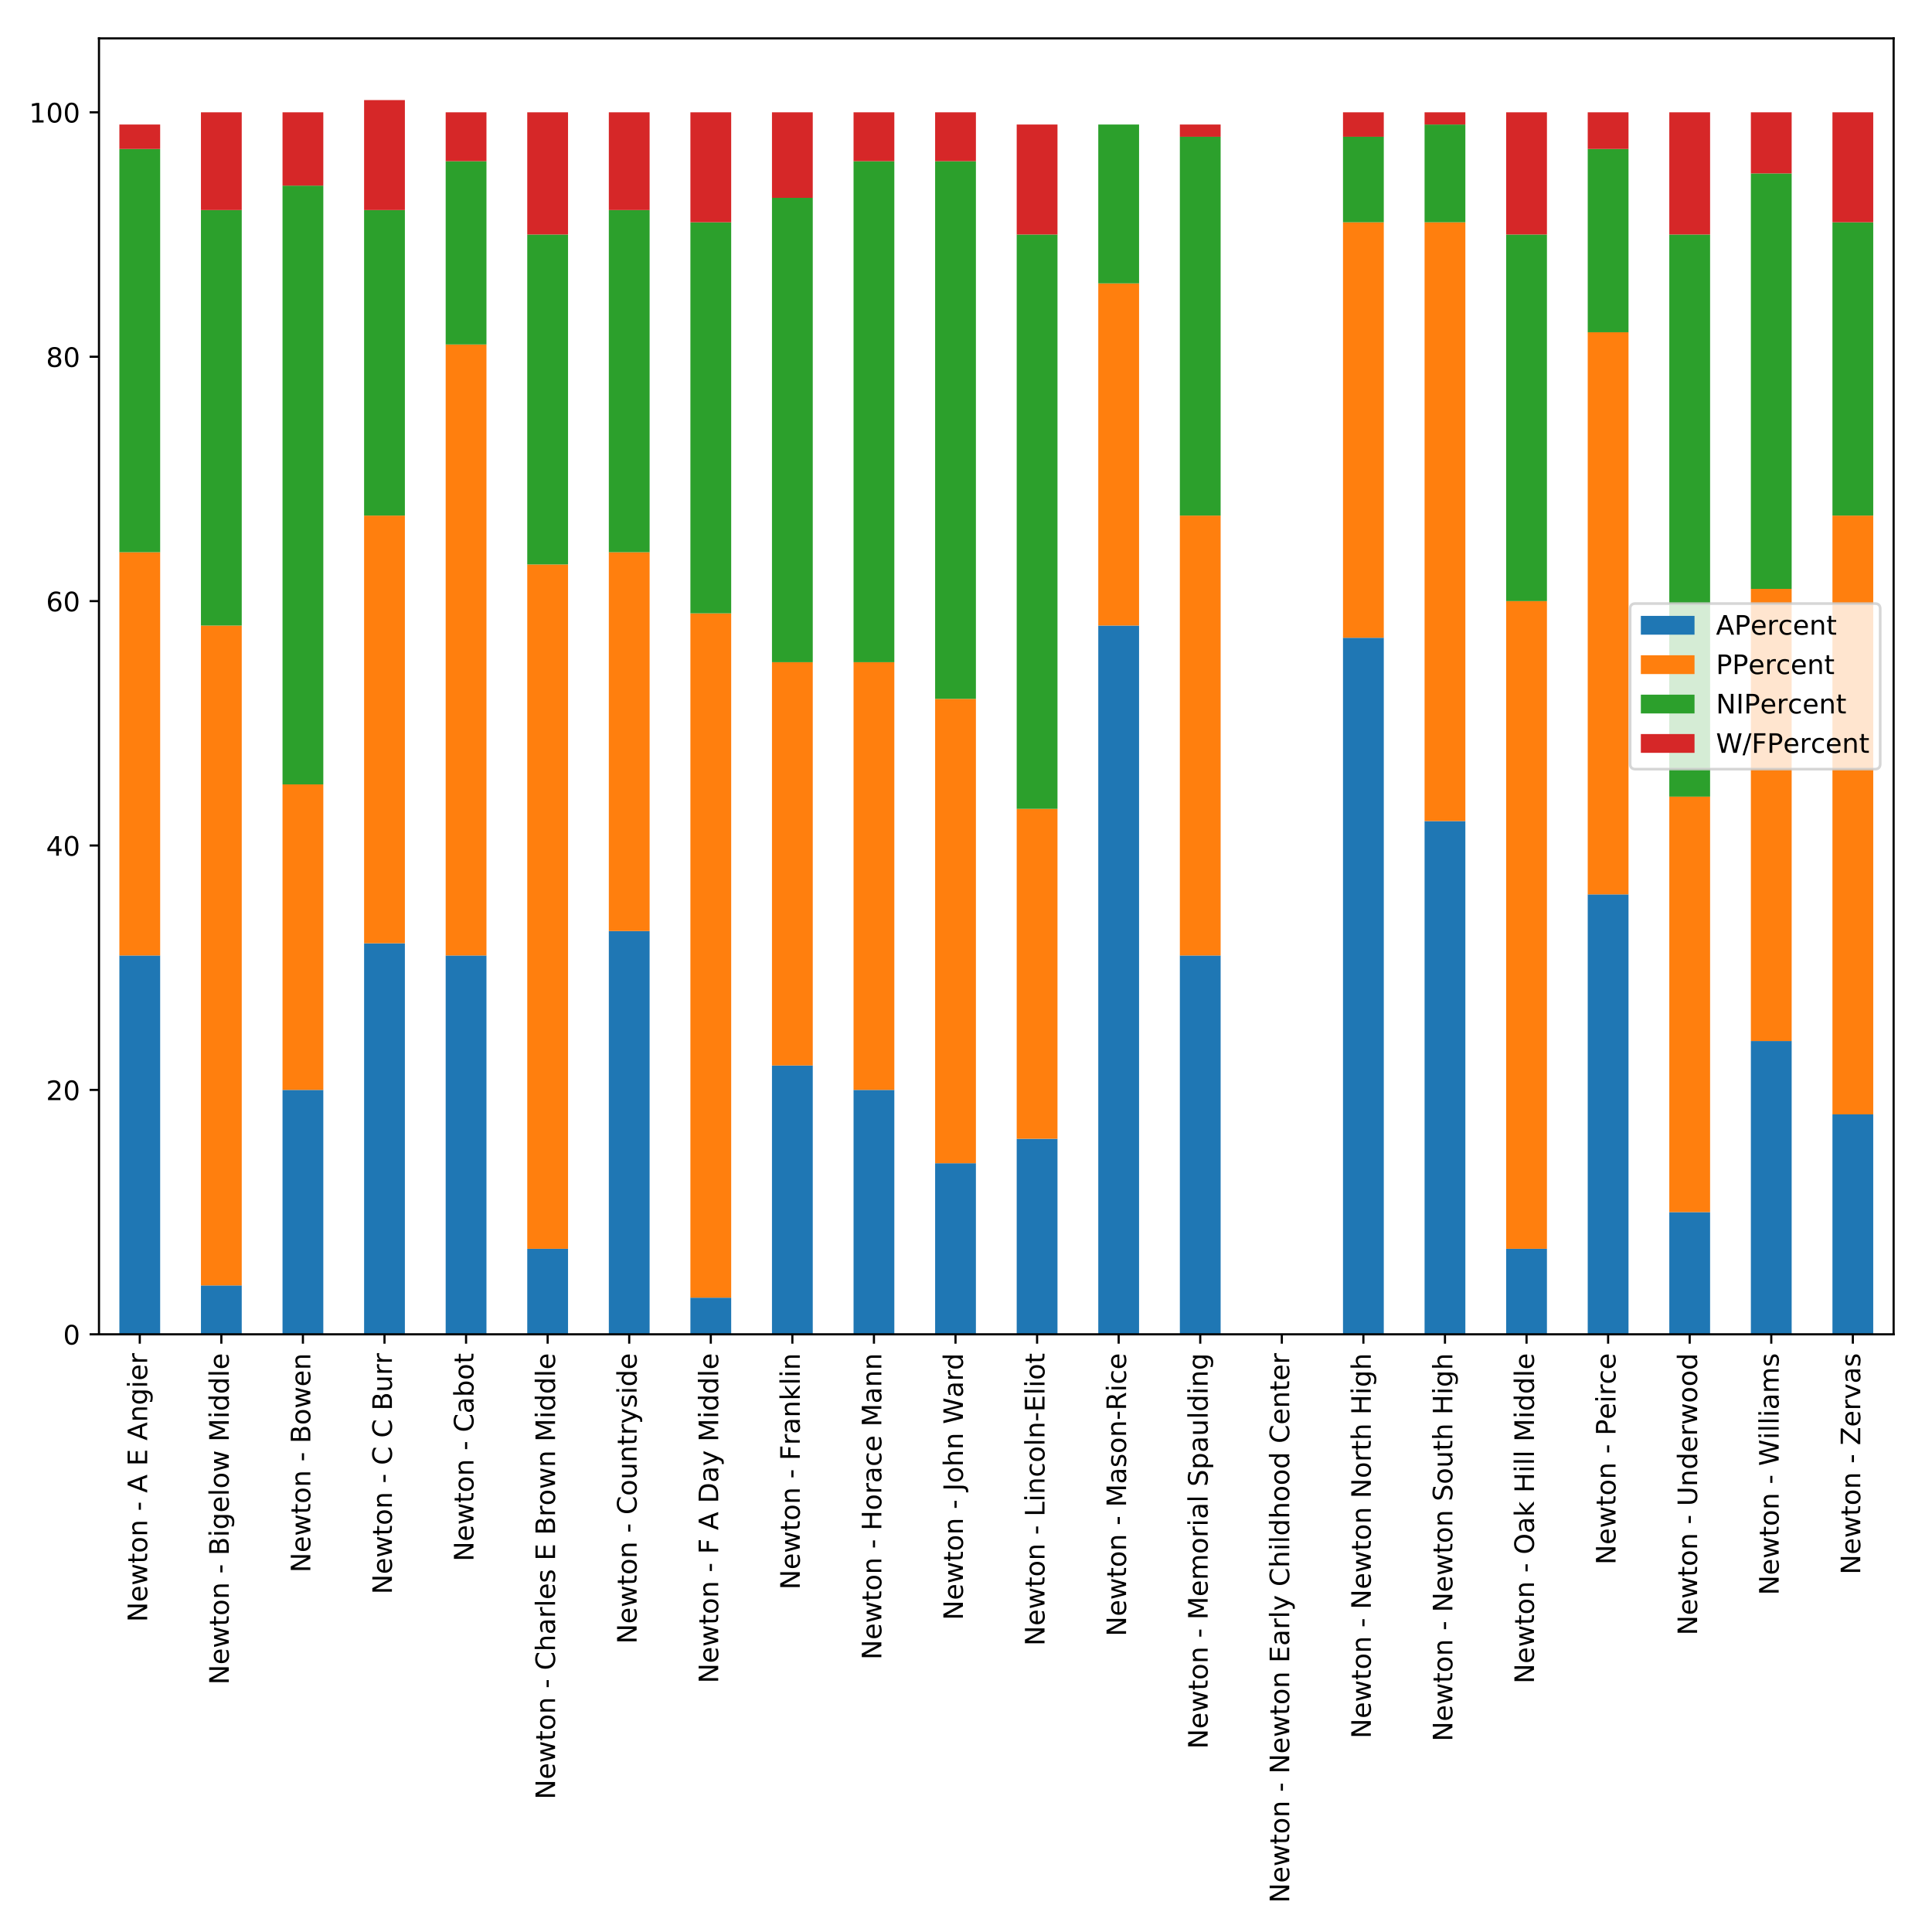<?xml version="1.0" encoding="utf-8" standalone="no"?>
<!DOCTYPE svg PUBLIC "-//W3C//DTD SVG 1.1//EN"
  "http://www.w3.org/Graphics/SVG/1.1/DTD/svg11.dtd">
<!-- Created with matplotlib (http://matplotlib.org/) -->
<svg height="720pt" version="1.1" viewBox="0 0 720 720" width="720pt" xmlns="http://www.w3.org/2000/svg" xmlns:xlink="http://www.w3.org/1999/xlink">
 <defs>
  <style type="text/css">
*{stroke-linecap:butt;stroke-linejoin:round;}
  </style>
 </defs>
 <g id="figure_1">
  <g id="patch_1">
   <path d="M 0 720 
L 720 720 
L 720 0 
L 0 0 
z
" style="fill:#ffffff;"/>
  </g>
  <g id="axes_1">
   <g id="patch_2">
    <path d="M 36.888 497.262 
L 705.7 497.262 
L 705.7 14.3 
L 36.888 14.3 
z
" style="fill:#ffffff;"/>
   </g>
   <g id="patch_3">
    <path clip-path="url(#pf7fe418ca5)" d="M 44.488 497.262 
L 59.688 497.262 
L 59.688 356.085 
L 44.488 356.085 
z
" style="fill:#1f77b4;"/>
   </g>
   <g id="patch_4">
    <path clip-path="url(#pf7fe418ca5)" d="M 74.888 497.262 
L 90.088 497.262 
L 90.088 479.046 
L 74.888 479.046 
z
" style="fill:#1f77b4;"/>
   </g>
   <g id="patch_5">
    <path clip-path="url(#pf7fe418ca5)" d="M 105.289 497.262 
L 120.489 497.262 
L 120.489 406.18 
L 105.289 406.18 
z
" style="fill:#1f77b4;"/>
   </g>
   <g id="patch_6">
    <path clip-path="url(#pf7fe418ca5)" d="M 135.689 497.262 
L 150.89 497.262 
L 150.89 351.531 
L 135.689 351.531 
z
" style="fill:#1f77b4;"/>
   </g>
   <g id="patch_7">
    <path clip-path="url(#pf7fe418ca5)" d="M 166.09 497.262 
L 181.29 497.262 
L 181.29 356.085 
L 166.09 356.085 
z
" style="fill:#1f77b4;"/>
   </g>
   <g id="patch_8">
    <path clip-path="url(#pf7fe418ca5)" d="M 196.49 497.262 
L 211.691 497.262 
L 211.691 465.384 
L 196.49 465.384 
z
" style="fill:#1f77b4;"/>
   </g>
   <g id="patch_9">
    <path clip-path="url(#pf7fe418ca5)" d="M 226.891 497.262 
L 242.091 497.262 
L 242.091 346.977 
L 226.891 346.977 
z
" style="fill:#1f77b4;"/>
   </g>
   <g id="patch_10">
    <path clip-path="url(#pf7fe418ca5)" d="M 257.292 497.262 
L 272.492 497.262 
L 272.492 483.6 
L 257.292 483.6 
z
" style="fill:#1f77b4;"/>
   </g>
   <g id="patch_11">
    <path clip-path="url(#pf7fe418ca5)" d="M 287.692 497.262 
L 302.892 497.262 
L 302.892 397.072 
L 287.692 397.072 
z
" style="fill:#1f77b4;"/>
   </g>
   <g id="patch_12">
    <path clip-path="url(#pf7fe418ca5)" d="M 318.093 497.262 
L 333.293 497.262 
L 333.293 406.18 
L 318.093 406.18 
z
" style="fill:#1f77b4;"/>
   </g>
   <g id="patch_13">
    <path clip-path="url(#pf7fe418ca5)" d="M 348.493 497.262 
L 363.694 497.262 
L 363.694 433.505 
L 348.493 433.505 
z
" style="fill:#1f77b4;"/>
   </g>
   <g id="patch_14">
    <path clip-path="url(#pf7fe418ca5)" d="M 378.894 497.262 
L 394.094 497.262 
L 394.094 424.397 
L 378.894 424.397 
z
" style="fill:#1f77b4;"/>
   </g>
   <g id="patch_15">
    <path clip-path="url(#pf7fe418ca5)" d="M 409.294 497.262 
L 424.495 497.262 
L 424.495 233.125 
L 409.294 233.125 
z
" style="fill:#1f77b4;"/>
   </g>
   <g id="patch_16">
    <path clip-path="url(#pf7fe418ca5)" d="M 439.695 497.262 
L 454.895 497.262 
L 454.895 356.085 
L 439.695 356.085 
z
" style="fill:#1f77b4;"/>
   </g>
   <g id="patch_17">
    <path clip-path="url(#pf7fe418ca5)" d="M 470.096 497.262 
L 485.296 497.262 
L 485.296 497.262 
L 470.096 497.262 
z
" style="fill:#1f77b4;"/>
   </g>
   <g id="patch_18">
    <path clip-path="url(#pf7fe418ca5)" d="M 500.496 497.262 
L 515.696 497.262 
L 515.696 237.679 
L 500.496 237.679 
z
" style="fill:#1f77b4;"/>
   </g>
   <g id="patch_19">
    <path clip-path="url(#pf7fe418ca5)" d="M 530.897 497.262 
L 546.097 497.262 
L 546.097 305.99 
L 530.897 305.99 
z
" style="fill:#1f77b4;"/>
   </g>
   <g id="patch_20">
    <path clip-path="url(#pf7fe418ca5)" d="M 561.297 497.262 
L 576.498 497.262 
L 576.498 465.384 
L 561.297 465.384 
z
" style="fill:#1f77b4;"/>
   </g>
   <g id="patch_21">
    <path clip-path="url(#pf7fe418ca5)" d="M 591.698 497.262 
L 606.898 497.262 
L 606.898 333.315 
L 591.698 333.315 
z
" style="fill:#1f77b4;"/>
   </g>
   <g id="patch_22">
    <path clip-path="url(#pf7fe418ca5)" d="M 622.098 497.262 
L 637.299 497.262 
L 637.299 451.721 
L 622.098 451.721 
z
" style="fill:#1f77b4;"/>
   </g>
   <g id="patch_23">
    <path clip-path="url(#pf7fe418ca5)" d="M 652.499 497.262 
L 667.699 497.262 
L 667.699 387.964 
L 652.499 387.964 
z
" style="fill:#1f77b4;"/>
   </g>
   <g id="patch_24">
    <path clip-path="url(#pf7fe418ca5)" d="M 682.9 497.262 
L 698.1 497.262 
L 698.1 415.289 
L 682.9 415.289 
z
" style="fill:#1f77b4;"/>
   </g>
   <g id="patch_25">
    <path clip-path="url(#pf7fe418ca5)" d="M 44.488 356.085 
L 59.688 356.085 
L 59.688 205.8 
L 44.488 205.8 
z
" style="fill:#ff7f0e;"/>
   </g>
   <g id="patch_26">
    <path clip-path="url(#pf7fe418ca5)" d="M 74.888 479.046 
L 90.088 479.046 
L 90.088 233.125 
L 74.888 233.125 
z
" style="fill:#ff7f0e;"/>
   </g>
   <g id="patch_27">
    <path clip-path="url(#pf7fe418ca5)" d="M 105.289 406.18 
L 120.489 406.18 
L 120.489 292.328 
L 105.289 292.328 
z
" style="fill:#ff7f0e;"/>
   </g>
   <g id="patch_28">
    <path clip-path="url(#pf7fe418ca5)" d="M 135.689 351.531 
L 150.89 351.531 
L 150.89 192.138 
L 135.689 192.138 
z
" style="fill:#ff7f0e;"/>
   </g>
   <g id="patch_29">
    <path clip-path="url(#pf7fe418ca5)" d="M 166.09 356.085 
L 181.29 356.085 
L 181.29 128.38 
L 166.09 128.38 
z
" style="fill:#ff7f0e;"/>
   </g>
   <g id="patch_30">
    <path clip-path="url(#pf7fe418ca5)" d="M 196.49 465.384 
L 211.691 465.384 
L 211.691 210.354 
L 196.49 210.354 
z
" style="fill:#ff7f0e;"/>
   </g>
   <g id="patch_31">
    <path clip-path="url(#pf7fe418ca5)" d="M 226.891 346.977 
L 242.091 346.977 
L 242.091 205.8 
L 226.891 205.8 
z
" style="fill:#ff7f0e;"/>
   </g>
   <g id="patch_32">
    <path clip-path="url(#pf7fe418ca5)" d="M 257.292 483.6 
L 272.492 483.6 
L 272.492 228.57 
L 257.292 228.57 
z
" style="fill:#ff7f0e;"/>
   </g>
   <g id="patch_33">
    <path clip-path="url(#pf7fe418ca5)" d="M 287.692 397.072 
L 302.892 397.072 
L 302.892 246.787 
L 287.692 246.787 
z
" style="fill:#ff7f0e;"/>
   </g>
   <g id="patch_34">
    <path clip-path="url(#pf7fe418ca5)" d="M 318.093 406.18 
L 333.293 406.18 
L 333.293 246.787 
L 318.093 246.787 
z
" style="fill:#ff7f0e;"/>
   </g>
   <g id="patch_35">
    <path clip-path="url(#pf7fe418ca5)" d="M 348.493 433.505 
L 363.694 433.505 
L 363.694 260.449 
L 348.493 260.449 
z
" style="fill:#ff7f0e;"/>
   </g>
   <g id="patch_36">
    <path clip-path="url(#pf7fe418ca5)" d="M 378.894 424.397 
L 394.094 424.397 
L 394.094 301.436 
L 378.894 301.436 
z
" style="fill:#ff7f0e;"/>
   </g>
   <g id="patch_37">
    <path clip-path="url(#pf7fe418ca5)" d="M 409.294 233.125 
L 424.495 233.125 
L 424.495 105.61 
L 409.294 105.61 
z
" style="fill:#ff7f0e;"/>
   </g>
   <g id="patch_38">
    <path clip-path="url(#pf7fe418ca5)" d="M 439.695 356.085 
L 454.895 356.085 
L 454.895 192.138 
L 439.695 192.138 
z
" style="fill:#ff7f0e;"/>
   </g>
   <g id="patch_39">
    <path clip-path="url(#pf7fe418ca5)" d="M 470.096 497.262 
L 485.296 497.262 
L 485.296 497.262 
L 470.096 497.262 
z
" style="fill:#ff7f0e;"/>
   </g>
   <g id="patch_40">
    <path clip-path="url(#pf7fe418ca5)" d="M 500.496 237.679 
L 515.696 237.679 
L 515.696 82.839 
L 500.496 82.839 
z
" style="fill:#ff7f0e;"/>
   </g>
   <g id="patch_41">
    <path clip-path="url(#pf7fe418ca5)" d="M 530.897 305.99 
L 546.097 305.99 
L 546.097 82.839 
L 530.897 82.839 
z
" style="fill:#ff7f0e;"/>
   </g>
   <g id="patch_42">
    <path clip-path="url(#pf7fe418ca5)" d="M 561.297 465.384 
L 576.498 465.384 
L 576.498 224.016 
L 561.297 224.016 
z
" style="fill:#ff7f0e;"/>
   </g>
   <g id="patch_43">
    <path clip-path="url(#pf7fe418ca5)" d="M 591.698 333.315 
L 606.898 333.315 
L 606.898 123.826 
L 591.698 123.826 
z
" style="fill:#ff7f0e;"/>
   </g>
   <g id="patch_44">
    <path clip-path="url(#pf7fe418ca5)" d="M 622.098 451.721 
L 637.299 451.721 
L 637.299 296.882 
L 622.098 296.882 
z
" style="fill:#ff7f0e;"/>
   </g>
   <g id="patch_45">
    <path clip-path="url(#pf7fe418ca5)" d="M 652.499 387.964 
L 667.699 387.964 
L 667.699 219.462 
L 652.499 219.462 
z
" style="fill:#ff7f0e;"/>
   </g>
   <g id="patch_46">
    <path clip-path="url(#pf7fe418ca5)" d="M 682.9 415.289 
L 698.1 415.289 
L 698.1 192.138 
L 682.9 192.138 
z
" style="fill:#ff7f0e;"/>
   </g>
   <g id="patch_47">
    <path clip-path="url(#pf7fe418ca5)" d="M 44.488 205.8 
L 59.688 205.8 
L 59.688 55.515 
L 44.488 55.515 
z
" style="fill:#2ca02c;"/>
   </g>
   <g id="patch_48">
    <path clip-path="url(#pf7fe418ca5)" d="M 74.888 233.125 
L 90.088 233.125 
L 90.088 78.285 
L 74.888 78.285 
z
" style="fill:#2ca02c;"/>
   </g>
   <g id="patch_49">
    <path clip-path="url(#pf7fe418ca5)" d="M 105.289 292.328 
L 120.489 292.328 
L 120.489 69.177 
L 105.289 69.177 
z
" style="fill:#2ca02c;"/>
   </g>
   <g id="patch_50">
    <path clip-path="url(#pf7fe418ca5)" d="M 135.689 192.138 
L 150.89 192.138 
L 150.89 78.285 
L 135.689 78.285 
z
" style="fill:#2ca02c;"/>
   </g>
   <g id="patch_51">
    <path clip-path="url(#pf7fe418ca5)" d="M 166.09 128.38 
L 181.29 128.38 
L 181.29 60.069 
L 166.09 60.069 
z
" style="fill:#2ca02c;"/>
   </g>
   <g id="patch_52">
    <path clip-path="url(#pf7fe418ca5)" d="M 196.49 210.354 
L 211.691 210.354 
L 211.691 87.393 
L 196.49 87.393 
z
" style="fill:#2ca02c;"/>
   </g>
   <g id="patch_53">
    <path clip-path="url(#pf7fe418ca5)" d="M 226.891 205.8 
L 242.091 205.8 
L 242.091 78.285 
L 226.891 78.285 
z
" style="fill:#2ca02c;"/>
   </g>
   <g id="patch_54">
    <path clip-path="url(#pf7fe418ca5)" d="M 257.292 228.57 
L 272.492 228.57 
L 272.492 82.839 
L 257.292 82.839 
z
" style="fill:#2ca02c;"/>
   </g>
   <g id="patch_55">
    <path clip-path="url(#pf7fe418ca5)" d="M 287.692 246.787 
L 302.892 246.787 
L 302.892 73.731 
L 287.692 73.731 
z
" style="fill:#2ca02c;"/>
   </g>
   <g id="patch_56">
    <path clip-path="url(#pf7fe418ca5)" d="M 318.093 246.787 
L 333.293 246.787 
L 333.293 60.069 
L 318.093 60.069 
z
" style="fill:#2ca02c;"/>
   </g>
   <g id="patch_57">
    <path clip-path="url(#pf7fe418ca5)" d="M 348.493 260.449 
L 363.694 260.449 
L 363.694 60.069 
L 348.493 60.069 
z
" style="fill:#2ca02c;"/>
   </g>
   <g id="patch_58">
    <path clip-path="url(#pf7fe418ca5)" d="M 378.894 301.436 
L 394.094 301.436 
L 394.094 87.393 
L 378.894 87.393 
z
" style="fill:#2ca02c;"/>
   </g>
   <g id="patch_59">
    <path clip-path="url(#pf7fe418ca5)" d="M 409.294 105.61 
L 424.495 105.61 
L 424.495 46.406 
L 409.294 46.406 
z
" style="fill:#2ca02c;"/>
   </g>
   <g id="patch_60">
    <path clip-path="url(#pf7fe418ca5)" d="M 439.695 192.138 
L 454.895 192.138 
L 454.895 50.961 
L 439.695 50.961 
z
" style="fill:#2ca02c;"/>
   </g>
   <g id="patch_61">
    <path clip-path="url(#pf7fe418ca5)" d="M 470.096 497.262 
L 485.296 497.262 
L 485.296 497.262 
L 470.096 497.262 
z
" style="fill:#2ca02c;"/>
   </g>
   <g id="patch_62">
    <path clip-path="url(#pf7fe418ca5)" d="M 500.496 82.839 
L 515.696 82.839 
L 515.696 50.961 
L 500.496 50.961 
z
" style="fill:#2ca02c;"/>
   </g>
   <g id="patch_63">
    <path clip-path="url(#pf7fe418ca5)" d="M 530.897 82.839 
L 546.097 82.839 
L 546.097 46.406 
L 530.897 46.406 
z
" style="fill:#2ca02c;"/>
   </g>
   <g id="patch_64">
    <path clip-path="url(#pf7fe418ca5)" d="M 561.297 224.016 
L 576.498 224.016 
L 576.498 87.393 
L 561.297 87.393 
z
" style="fill:#2ca02c;"/>
   </g>
   <g id="patch_65">
    <path clip-path="url(#pf7fe418ca5)" d="M 591.698 123.826 
L 606.898 123.826 
L 606.898 55.515 
L 591.698 55.515 
z
" style="fill:#2ca02c;"/>
   </g>
   <g id="patch_66">
    <path clip-path="url(#pf7fe418ca5)" d="M 622.098 296.882 
L 637.299 296.882 
L 637.299 87.393 
L 622.098 87.393 
z
" style="fill:#2ca02c;"/>
   </g>
   <g id="patch_67">
    <path clip-path="url(#pf7fe418ca5)" d="M 652.499 219.462 
L 667.699 219.462 
L 667.699 64.623 
L 652.499 64.623 
z
" style="fill:#2ca02c;"/>
   </g>
   <g id="patch_68">
    <path clip-path="url(#pf7fe418ca5)" d="M 682.9 192.138 
L 698.1 192.138 
L 698.1 82.839 
L 682.9 82.839 
z
" style="fill:#2ca02c;"/>
   </g>
   <g id="patch_69">
    <path clip-path="url(#pf7fe418ca5)" d="M 44.488 55.515 
L 59.688 55.515 
L 59.688 46.406 
L 44.488 46.406 
z
" style="fill:#d62728;"/>
   </g>
   <g id="patch_70">
    <path clip-path="url(#pf7fe418ca5)" d="M 74.888 78.285 
L 90.088 78.285 
L 90.088 41.852 
L 74.888 41.852 
z
" style="fill:#d62728;"/>
   </g>
   <g id="patch_71">
    <path clip-path="url(#pf7fe418ca5)" d="M 105.289 69.177 
L 120.489 69.177 
L 120.489 41.852 
L 105.289 41.852 
z
" style="fill:#d62728;"/>
   </g>
   <g id="patch_72">
    <path clip-path="url(#pf7fe418ca5)" d="M 135.689 78.285 
L 150.89 78.285 
L 150.89 37.298 
L 135.689 37.298 
z
" style="fill:#d62728;"/>
   </g>
   <g id="patch_73">
    <path clip-path="url(#pf7fe418ca5)" d="M 166.09 60.069 
L 181.29 60.069 
L 181.29 41.852 
L 166.09 41.852 
z
" style="fill:#d62728;"/>
   </g>
   <g id="patch_74">
    <path clip-path="url(#pf7fe418ca5)" d="M 196.49 87.393 
L 211.691 87.393 
L 211.691 41.852 
L 196.49 41.852 
z
" style="fill:#d62728;"/>
   </g>
   <g id="patch_75">
    <path clip-path="url(#pf7fe418ca5)" d="M 226.891 78.285 
L 242.091 78.285 
L 242.091 41.852 
L 226.891 41.852 
z
" style="fill:#d62728;"/>
   </g>
   <g id="patch_76">
    <path clip-path="url(#pf7fe418ca5)" d="M 257.292 82.839 
L 272.492 82.839 
L 272.492 41.852 
L 257.292 41.852 
z
" style="fill:#d62728;"/>
   </g>
   <g id="patch_77">
    <path clip-path="url(#pf7fe418ca5)" d="M 287.692 73.731 
L 302.892 73.731 
L 302.892 41.852 
L 287.692 41.852 
z
" style="fill:#d62728;"/>
   </g>
   <g id="patch_78">
    <path clip-path="url(#pf7fe418ca5)" d="M 318.093 60.069 
L 333.293 60.069 
L 333.293 41.852 
L 318.093 41.852 
z
" style="fill:#d62728;"/>
   </g>
   <g id="patch_79">
    <path clip-path="url(#pf7fe418ca5)" d="M 348.493 60.069 
L 363.694 60.069 
L 363.694 41.852 
L 348.493 41.852 
z
" style="fill:#d62728;"/>
   </g>
   <g id="patch_80">
    <path clip-path="url(#pf7fe418ca5)" d="M 378.894 87.393 
L 394.094 87.393 
L 394.094 46.406 
L 378.894 46.406 
z
" style="fill:#d62728;"/>
   </g>
   <g id="patch_81">
    <path clip-path="url(#pf7fe418ca5)" d="M 409.294 497.262 
L 424.495 497.262 
L 424.495 497.262 
L 409.294 497.262 
z
" style="fill:#d62728;"/>
   </g>
   <g id="patch_82">
    <path clip-path="url(#pf7fe418ca5)" d="M 439.695 50.961 
L 454.895 50.961 
L 454.895 46.406 
L 439.695 46.406 
z
" style="fill:#d62728;"/>
   </g>
   <g id="patch_83">
    <path clip-path="url(#pf7fe418ca5)" d="M 470.096 497.262 
L 485.296 497.262 
L 485.296 497.262 
L 470.096 497.262 
z
" style="fill:#d62728;"/>
   </g>
   <g id="patch_84">
    <path clip-path="url(#pf7fe418ca5)" d="M 500.496 50.961 
L 515.696 50.961 
L 515.696 41.852 
L 500.496 41.852 
z
" style="fill:#d62728;"/>
   </g>
   <g id="patch_85">
    <path clip-path="url(#pf7fe418ca5)" d="M 530.897 46.406 
L 546.097 46.406 
L 546.097 41.852 
L 530.897 41.852 
z
" style="fill:#d62728;"/>
   </g>
   <g id="patch_86">
    <path clip-path="url(#pf7fe418ca5)" d="M 561.297 87.393 
L 576.498 87.393 
L 576.498 41.852 
L 561.297 41.852 
z
" style="fill:#d62728;"/>
   </g>
   <g id="patch_87">
    <path clip-path="url(#pf7fe418ca5)" d="M 591.698 55.515 
L 606.898 55.515 
L 606.898 41.852 
L 591.698 41.852 
z
" style="fill:#d62728;"/>
   </g>
   <g id="patch_88">
    <path clip-path="url(#pf7fe418ca5)" d="M 622.098 87.393 
L 637.299 87.393 
L 637.299 41.852 
L 622.098 41.852 
z
" style="fill:#d62728;"/>
   </g>
   <g id="patch_89">
    <path clip-path="url(#pf7fe418ca5)" d="M 652.499 64.623 
L 667.699 64.623 
L 667.699 41.852 
L 652.499 41.852 
z
" style="fill:#d62728;"/>
   </g>
   <g id="patch_90">
    <path clip-path="url(#pf7fe418ca5)" d="M 682.9 82.839 
L 698.1 82.839 
L 698.1 41.852 
L 682.9 41.852 
z
" style="fill:#d62728;"/>
   </g>
   <g id="matplotlib.axis_1">
    <g id="xtick_1">
     <g id="line2d_1">
      <defs>
       <path d="M 0 0 
L 0 3.5 
" id="mc7339e257b" style="stroke:#000000;stroke-width:0.8;"/>
      </defs>
      <g>
       <use style="stroke:#000000;stroke-width:0.8;" x="52.088" xlink:href="#mc7339e257b" y="497.262"/>
      </g>
     </g>
     <g id="text_1">
      <!-- Newton - A E Angier -->
      <defs>
       <path d="M 9.812 72.906 
L 23.094 72.906 
L 55.422 11.922 
L 55.422 72.906 
L 64.984 72.906 
L 64.984 0 
L 51.703 0 
L 19.391 60.984 
L 19.391 0 
L 9.812 0 
z
" id="DejaVuSans-4e"/>
       <path d="M 56.203 29.594 
L 56.203 25.203 
L 14.891 25.203 
Q 15.484 15.922 20.484 11.062 
Q 25.484 6.203 34.422 6.203 
Q 39.594 6.203 44.453 7.469 
Q 49.312 8.734 54.109 11.281 
L 54.109 2.781 
Q 49.266 0.734 44.188 -0.344 
Q 39.109 -1.422 33.891 -1.422 
Q 20.797 -1.422 13.156 6.188 
Q 5.516 13.812 5.516 26.812 
Q 5.516 40.234 12.766 48.109 
Q 20.016 56 32.328 56 
Q 43.359 56 49.781 48.891 
Q 56.203 41.797 56.203 29.594 
z
M 47.219 32.234 
Q 47.125 39.594 43.094 43.984 
Q 39.062 48.391 32.422 48.391 
Q 24.906 48.391 20.391 44.141 
Q 15.875 39.891 15.188 32.172 
z
" id="DejaVuSans-65"/>
       <path d="M 4.203 54.688 
L 13.188 54.688 
L 24.422 12.016 
L 35.594 54.688 
L 46.188 54.688 
L 57.422 12.016 
L 68.609 54.688 
L 77.594 54.688 
L 63.281 0 
L 52.688 0 
L 40.922 44.828 
L 29.109 0 
L 18.5 0 
z
" id="DejaVuSans-77"/>
       <path d="M 18.312 70.219 
L 18.312 54.688 
L 36.812 54.688 
L 36.812 47.703 
L 18.312 47.703 
L 18.312 18.016 
Q 18.312 11.328 20.141 9.422 
Q 21.969 7.516 27.594 7.516 
L 36.812 7.516 
L 36.812 0 
L 27.594 0 
Q 17.188 0 13.234 3.875 
Q 9.281 7.766 9.281 18.016 
L 9.281 47.703 
L 2.688 47.703 
L 2.688 54.688 
L 9.281 54.688 
L 9.281 70.219 
z
" id="DejaVuSans-74"/>
       <path d="M 30.609 48.391 
Q 23.391 48.391 19.188 42.75 
Q 14.984 37.109 14.984 27.297 
Q 14.984 17.484 19.156 11.844 
Q 23.344 6.203 30.609 6.203 
Q 37.797 6.203 41.984 11.859 
Q 46.188 17.531 46.188 27.297 
Q 46.188 37.016 41.984 42.703 
Q 37.797 48.391 30.609 48.391 
z
M 30.609 56 
Q 42.328 56 49.016 48.375 
Q 55.719 40.766 55.719 27.297 
Q 55.719 13.875 49.016 6.219 
Q 42.328 -1.422 30.609 -1.422 
Q 18.844 -1.422 12.172 6.219 
Q 5.516 13.875 5.516 27.297 
Q 5.516 40.766 12.172 48.375 
Q 18.844 56 30.609 56 
z
" id="DejaVuSans-6f"/>
       <path d="M 54.891 33.016 
L 54.891 0 
L 45.906 0 
L 45.906 32.719 
Q 45.906 40.484 42.875 44.328 
Q 39.844 48.188 33.797 48.188 
Q 26.516 48.188 22.312 43.547 
Q 18.109 38.922 18.109 30.906 
L 18.109 0 
L 9.078 0 
L 9.078 54.688 
L 18.109 54.688 
L 18.109 46.188 
Q 21.344 51.125 25.703 53.562 
Q 30.078 56 35.797 56 
Q 45.219 56 50.047 50.172 
Q 54.891 44.344 54.891 33.016 
z
" id="DejaVuSans-6e"/>
       <path id="DejaVuSans-20"/>
       <path d="M 4.891 31.391 
L 31.203 31.391 
L 31.203 23.391 
L 4.891 23.391 
z
" id="DejaVuSans-2d"/>
       <path d="M 34.188 63.188 
L 20.797 26.906 
L 47.609 26.906 
z
M 28.609 72.906 
L 39.797 72.906 
L 67.578 0 
L 57.328 0 
L 50.688 18.703 
L 17.828 18.703 
L 11.188 0 
L 0.781 0 
z
" id="DejaVuSans-41"/>
       <path d="M 9.812 72.906 
L 55.906 72.906 
L 55.906 64.594 
L 19.672 64.594 
L 19.672 43.016 
L 54.391 43.016 
L 54.391 34.719 
L 19.672 34.719 
L 19.672 8.297 
L 56.781 8.297 
L 56.781 0 
L 9.812 0 
z
" id="DejaVuSans-45"/>
       <path d="M 45.406 27.984 
Q 45.406 37.75 41.375 43.109 
Q 37.359 48.484 30.078 48.484 
Q 22.859 48.484 18.828 43.109 
Q 14.797 37.75 14.797 27.984 
Q 14.797 18.266 18.828 12.891 
Q 22.859 7.516 30.078 7.516 
Q 37.359 7.516 41.375 12.891 
Q 45.406 18.266 45.406 27.984 
z
M 54.391 6.781 
Q 54.391 -7.172 48.188 -13.984 
Q 42 -20.797 29.203 -20.797 
Q 24.469 -20.797 20.266 -20.094 
Q 16.062 -19.391 12.109 -17.922 
L 12.109 -9.188 
Q 16.062 -11.328 19.922 -12.344 
Q 23.781 -13.375 27.781 -13.375 
Q 36.625 -13.375 41.016 -8.766 
Q 45.406 -4.156 45.406 5.172 
L 45.406 9.625 
Q 42.625 4.781 38.281 2.391 
Q 33.938 0 27.875 0 
Q 17.828 0 11.672 7.656 
Q 5.516 15.328 5.516 27.984 
Q 5.516 40.672 11.672 48.328 
Q 17.828 56 27.875 56 
Q 33.938 56 38.281 53.609 
Q 42.625 51.219 45.406 46.391 
L 45.406 54.688 
L 54.391 54.688 
z
" id="DejaVuSans-67"/>
       <path d="M 9.422 54.688 
L 18.406 54.688 
L 18.406 0 
L 9.422 0 
z
M 9.422 75.984 
L 18.406 75.984 
L 18.406 64.594 
L 9.422 64.594 
z
" id="DejaVuSans-69"/>
       <path d="M 41.109 46.297 
Q 39.594 47.172 37.812 47.578 
Q 36.031 48 33.891 48 
Q 26.266 48 22.188 43.047 
Q 18.109 38.094 18.109 28.812 
L 18.109 0 
L 9.078 0 
L 9.078 54.688 
L 18.109 54.688 
L 18.109 46.188 
Q 20.953 51.172 25.484 53.578 
Q 30.031 56 36.531 56 
Q 37.453 56 38.578 55.875 
Q 39.703 55.766 41.062 55.516 
z
" id="DejaVuSans-72"/>
      </defs>
      <g transform="translate(54.847 604.5)rotate(-90)scale(0.1 -0.1)">
       <use xlink:href="#DejaVuSans-4e"/>
       <use x="74.805" xlink:href="#DejaVuSans-65"/>
       <use x="136.328" xlink:href="#DejaVuSans-77"/>
       <use x="218.115" xlink:href="#DejaVuSans-74"/>
       <use x="257.324" xlink:href="#DejaVuSans-6f"/>
       <use x="318.506" xlink:href="#DejaVuSans-6e"/>
       <use x="381.885" xlink:href="#DejaVuSans-20"/>
       <use x="413.672" xlink:href="#DejaVuSans-2d"/>
       <use x="449.756" xlink:href="#DejaVuSans-20"/>
       <use x="481.543" xlink:href="#DejaVuSans-41"/>
       <use x="549.951" xlink:href="#DejaVuSans-20"/>
       <use x="581.738" xlink:href="#DejaVuSans-45"/>
       <use x="644.922" xlink:href="#DejaVuSans-20"/>
       <use x="676.709" xlink:href="#DejaVuSans-41"/>
       <use x="745.117" xlink:href="#DejaVuSans-6e"/>
       <use x="808.496" xlink:href="#DejaVuSans-67"/>
       <use x="871.973" xlink:href="#DejaVuSans-69"/>
       <use x="899.756" xlink:href="#DejaVuSans-65"/>
       <use x="961.279" xlink:href="#DejaVuSans-72"/>
      </g>
     </g>
    </g>
    <g id="xtick_2">
     <g id="line2d_2">
      <g>
       <use style="stroke:#000000;stroke-width:0.8;" x="82.488" xlink:href="#mc7339e257b" y="497.262"/>
      </g>
     </g>
     <g id="text_2">
      <!-- Newton - Bigelow Middle -->
      <defs>
       <path d="M 19.672 34.812 
L 19.672 8.109 
L 35.5 8.109 
Q 43.453 8.109 47.281 11.406 
Q 51.125 14.703 51.125 21.484 
Q 51.125 28.328 47.281 31.562 
Q 43.453 34.812 35.5 34.812 
z
M 19.672 64.797 
L 19.672 42.828 
L 34.281 42.828 
Q 41.5 42.828 45.031 45.531 
Q 48.578 48.25 48.578 53.812 
Q 48.578 59.328 45.031 62.062 
Q 41.5 64.797 34.281 64.797 
z
M 9.812 72.906 
L 35.016 72.906 
Q 46.297 72.906 52.391 68.219 
Q 58.5 63.531 58.5 54.891 
Q 58.5 48.188 55.375 44.234 
Q 52.25 40.281 46.188 39.312 
Q 53.469 37.75 57.5 32.781 
Q 61.531 27.828 61.531 20.406 
Q 61.531 10.641 54.891 5.312 
Q 48.25 0 35.984 0 
L 9.812 0 
z
" id="DejaVuSans-42"/>
       <path d="M 9.422 75.984 
L 18.406 75.984 
L 18.406 0 
L 9.422 0 
z
" id="DejaVuSans-6c"/>
       <path d="M 9.812 72.906 
L 24.516 72.906 
L 43.109 23.297 
L 61.812 72.906 
L 76.516 72.906 
L 76.516 0 
L 66.891 0 
L 66.891 64.016 
L 48.094 14.016 
L 38.188 14.016 
L 19.391 64.016 
L 19.391 0 
L 9.812 0 
z
" id="DejaVuSans-4d"/>
       <path d="M 45.406 46.391 
L 45.406 75.984 
L 54.391 75.984 
L 54.391 0 
L 45.406 0 
L 45.406 8.203 
Q 42.578 3.328 38.25 0.953 
Q 33.938 -1.422 27.875 -1.422 
Q 17.969 -1.422 11.734 6.484 
Q 5.516 14.406 5.516 27.297 
Q 5.516 40.188 11.734 48.094 
Q 17.969 56 27.875 56 
Q 33.938 56 38.25 53.625 
Q 42.578 51.266 45.406 46.391 
z
M 14.797 27.297 
Q 14.797 17.391 18.875 11.75 
Q 22.953 6.109 30.078 6.109 
Q 37.203 6.109 41.297 11.75 
Q 45.406 17.391 45.406 27.297 
Q 45.406 37.203 41.297 42.844 
Q 37.203 48.484 30.078 48.484 
Q 22.953 48.484 18.875 42.844 
Q 14.797 37.203 14.797 27.297 
z
" id="DejaVuSans-64"/>
      </defs>
      <g transform="translate(85.248 627.844)rotate(-90)scale(0.1 -0.1)">
       <use xlink:href="#DejaVuSans-4e"/>
       <use x="74.805" xlink:href="#DejaVuSans-65"/>
       <use x="136.328" xlink:href="#DejaVuSans-77"/>
       <use x="218.115" xlink:href="#DejaVuSans-74"/>
       <use x="257.324" xlink:href="#DejaVuSans-6f"/>
       <use x="318.506" xlink:href="#DejaVuSans-6e"/>
       <use x="381.885" xlink:href="#DejaVuSans-20"/>
       <use x="413.672" xlink:href="#DejaVuSans-2d"/>
       <use x="449.756" xlink:href="#DejaVuSans-20"/>
       <use x="481.543" xlink:href="#DejaVuSans-42"/>
       <use x="550.146" xlink:href="#DejaVuSans-69"/>
       <use x="577.93" xlink:href="#DejaVuSans-67"/>
       <use x="641.406" xlink:href="#DejaVuSans-65"/>
       <use x="702.93" xlink:href="#DejaVuSans-6c"/>
       <use x="730.713" xlink:href="#DejaVuSans-6f"/>
       <use x="791.895" xlink:href="#DejaVuSans-77"/>
       <use x="873.682" xlink:href="#DejaVuSans-20"/>
       <use x="905.469" xlink:href="#DejaVuSans-4d"/>
       <use x="991.748" xlink:href="#DejaVuSans-69"/>
       <use x="1019.531" xlink:href="#DejaVuSans-64"/>
       <use x="1083.008" xlink:href="#DejaVuSans-64"/>
       <use x="1146.484" xlink:href="#DejaVuSans-6c"/>
       <use x="1174.268" xlink:href="#DejaVuSans-65"/>
      </g>
     </g>
    </g>
    <g id="xtick_3">
     <g id="line2d_3">
      <g>
       <use style="stroke:#000000;stroke-width:0.8;" x="112.889" xlink:href="#mc7339e257b" y="497.262"/>
      </g>
     </g>
     <g id="text_3">
      <!-- Newton - Bowen -->
      <g transform="translate(115.648 586.064)rotate(-90)scale(0.1 -0.1)">
       <use xlink:href="#DejaVuSans-4e"/>
       <use x="74.805" xlink:href="#DejaVuSans-65"/>
       <use x="136.328" xlink:href="#DejaVuSans-77"/>
       <use x="218.115" xlink:href="#DejaVuSans-74"/>
       <use x="257.324" xlink:href="#DejaVuSans-6f"/>
       <use x="318.506" xlink:href="#DejaVuSans-6e"/>
       <use x="381.885" xlink:href="#DejaVuSans-20"/>
       <use x="413.672" xlink:href="#DejaVuSans-2d"/>
       <use x="449.756" xlink:href="#DejaVuSans-20"/>
       <use x="481.543" xlink:href="#DejaVuSans-42"/>
       <use x="550.146" xlink:href="#DejaVuSans-6f"/>
       <use x="611.328" xlink:href="#DejaVuSans-77"/>
       <use x="693.115" xlink:href="#DejaVuSans-65"/>
       <use x="754.639" xlink:href="#DejaVuSans-6e"/>
      </g>
     </g>
    </g>
    <g id="xtick_4">
     <g id="line2d_4">
      <g>
       <use style="stroke:#000000;stroke-width:0.8;" x="143.289" xlink:href="#mc7339e257b" y="497.262"/>
      </g>
     </g>
     <g id="text_4">
      <!-- Newton - C C Burr -->
      <defs>
       <path d="M 64.406 67.281 
L 64.406 56.891 
Q 59.422 61.531 53.781 63.812 
Q 48.141 66.109 41.797 66.109 
Q 29.297 66.109 22.656 58.469 
Q 16.016 50.828 16.016 36.375 
Q 16.016 21.969 22.656 14.328 
Q 29.297 6.688 41.797 6.688 
Q 48.141 6.688 53.781 8.984 
Q 59.422 11.281 64.406 15.922 
L 64.406 5.609 
Q 59.234 2.094 53.438 0.328 
Q 47.656 -1.422 41.219 -1.422 
Q 24.656 -1.422 15.125 8.703 
Q 5.609 18.844 5.609 36.375 
Q 5.609 53.953 15.125 64.078 
Q 24.656 74.219 41.219 74.219 
Q 47.75 74.219 53.531 72.484 
Q 59.328 70.75 64.406 67.281 
z
" id="DejaVuSans-43"/>
       <path d="M 8.5 21.578 
L 8.5 54.688 
L 17.484 54.688 
L 17.484 21.922 
Q 17.484 14.156 20.5 10.266 
Q 23.531 6.391 29.594 6.391 
Q 36.859 6.391 41.078 11.031 
Q 45.312 15.672 45.312 23.688 
L 45.312 54.688 
L 54.297 54.688 
L 54.297 0 
L 45.312 0 
L 45.312 8.406 
Q 42.047 3.422 37.719 1 
Q 33.406 -1.422 27.688 -1.422 
Q 18.266 -1.422 13.375 4.438 
Q 8.5 10.297 8.5 21.578 
z
M 31.109 56 
z
" id="DejaVuSans-75"/>
      </defs>
      <g transform="translate(146.049 594.156)rotate(-90)scale(0.1 -0.1)">
       <use xlink:href="#DejaVuSans-4e"/>
       <use x="74.805" xlink:href="#DejaVuSans-65"/>
       <use x="136.328" xlink:href="#DejaVuSans-77"/>
       <use x="218.115" xlink:href="#DejaVuSans-74"/>
       <use x="257.324" xlink:href="#DejaVuSans-6f"/>
       <use x="318.506" xlink:href="#DejaVuSans-6e"/>
       <use x="381.885" xlink:href="#DejaVuSans-20"/>
       <use x="413.672" xlink:href="#DejaVuSans-2d"/>
       <use x="449.756" xlink:href="#DejaVuSans-20"/>
       <use x="481.543" xlink:href="#DejaVuSans-43"/>
       <use x="551.367" xlink:href="#DejaVuSans-20"/>
       <use x="583.154" xlink:href="#DejaVuSans-43"/>
       <use x="652.979" xlink:href="#DejaVuSans-20"/>
       <use x="684.766" xlink:href="#DejaVuSans-42"/>
       <use x="753.369" xlink:href="#DejaVuSans-75"/>
       <use x="816.748" xlink:href="#DejaVuSans-72"/>
       <use x="857.846" xlink:href="#DejaVuSans-72"/>
      </g>
     </g>
    </g>
    <g id="xtick_5">
     <g id="line2d_5">
      <g>
       <use style="stroke:#000000;stroke-width:0.8;" x="173.69" xlink:href="#mc7339e257b" y="497.262"/>
      </g>
     </g>
     <g id="text_5">
      <!-- Newton - Cabot -->
      <defs>
       <path d="M 34.281 27.484 
Q 23.391 27.484 19.188 25 
Q 14.984 22.516 14.984 16.5 
Q 14.984 11.719 18.141 8.906 
Q 21.297 6.109 26.703 6.109 
Q 34.188 6.109 38.703 11.406 
Q 43.219 16.703 43.219 25.484 
L 43.219 27.484 
z
M 52.203 31.203 
L 52.203 0 
L 43.219 0 
L 43.219 8.297 
Q 40.141 3.328 35.547 0.953 
Q 30.953 -1.422 24.312 -1.422 
Q 15.922 -1.422 10.953 3.297 
Q 6 8.016 6 15.922 
Q 6 25.141 12.172 29.828 
Q 18.359 34.516 30.609 34.516 
L 43.219 34.516 
L 43.219 35.406 
Q 43.219 41.609 39.141 45 
Q 35.062 48.391 27.688 48.391 
Q 23 48.391 18.547 47.266 
Q 14.109 46.141 10.016 43.891 
L 10.016 52.203 
Q 14.938 54.109 19.578 55.047 
Q 24.219 56 28.609 56 
Q 40.484 56 46.344 49.844 
Q 52.203 43.703 52.203 31.203 
z
" id="DejaVuSans-61"/>
       <path d="M 48.688 27.297 
Q 48.688 37.203 44.609 42.844 
Q 40.531 48.484 33.406 48.484 
Q 26.266 48.484 22.188 42.844 
Q 18.109 37.203 18.109 27.297 
Q 18.109 17.391 22.188 11.75 
Q 26.266 6.109 33.406 6.109 
Q 40.531 6.109 44.609 11.75 
Q 48.688 17.391 48.688 27.297 
z
M 18.109 46.391 
Q 20.953 51.266 25.266 53.625 
Q 29.594 56 35.594 56 
Q 45.562 56 51.781 48.094 
Q 58.016 40.188 58.016 27.297 
Q 58.016 14.406 51.781 6.484 
Q 45.562 -1.422 35.594 -1.422 
Q 29.594 -1.422 25.266 0.953 
Q 20.953 3.328 18.109 8.203 
L 18.109 0 
L 9.078 0 
L 9.078 75.984 
L 18.109 75.984 
z
" id="DejaVuSans-62"/>
      </defs>
      <g transform="translate(176.449 581.914)rotate(-90)scale(0.1 -0.1)">
       <use xlink:href="#DejaVuSans-4e"/>
       <use x="74.805" xlink:href="#DejaVuSans-65"/>
       <use x="136.328" xlink:href="#DejaVuSans-77"/>
       <use x="218.115" xlink:href="#DejaVuSans-74"/>
       <use x="257.324" xlink:href="#DejaVuSans-6f"/>
       <use x="318.506" xlink:href="#DejaVuSans-6e"/>
       <use x="381.885" xlink:href="#DejaVuSans-20"/>
       <use x="413.672" xlink:href="#DejaVuSans-2d"/>
       <use x="449.756" xlink:href="#DejaVuSans-20"/>
       <use x="481.543" xlink:href="#DejaVuSans-43"/>
       <use x="551.367" xlink:href="#DejaVuSans-61"/>
       <use x="612.646" xlink:href="#DejaVuSans-62"/>
       <use x="676.123" xlink:href="#DejaVuSans-6f"/>
       <use x="737.305" xlink:href="#DejaVuSans-74"/>
      </g>
     </g>
    </g>
    <g id="xtick_6">
     <g id="line2d_6">
      <g>
       <use style="stroke:#000000;stroke-width:0.8;" x="204.091" xlink:href="#mc7339e257b" y="497.262"/>
      </g>
     </g>
     <g id="text_6">
      <!-- Newton - Charles E Brown Middle -->
      <defs>
       <path d="M 54.891 33.016 
L 54.891 0 
L 45.906 0 
L 45.906 32.719 
Q 45.906 40.484 42.875 44.328 
Q 39.844 48.188 33.797 48.188 
Q 26.516 48.188 22.312 43.547 
Q 18.109 38.922 18.109 30.906 
L 18.109 0 
L 9.078 0 
L 9.078 75.984 
L 18.109 75.984 
L 18.109 46.188 
Q 21.344 51.125 25.703 53.562 
Q 30.078 56 35.797 56 
Q 45.219 56 50.047 50.172 
Q 54.891 44.344 54.891 33.016 
z
" id="DejaVuSans-68"/>
       <path d="M 44.281 53.078 
L 44.281 44.578 
Q 40.484 46.531 36.375 47.5 
Q 32.281 48.484 27.875 48.484 
Q 21.188 48.484 17.844 46.438 
Q 14.5 44.391 14.5 40.281 
Q 14.5 37.156 16.891 35.375 
Q 19.281 33.594 26.516 31.984 
L 29.594 31.297 
Q 39.156 29.25 43.188 25.516 
Q 47.219 21.781 47.219 15.094 
Q 47.219 7.469 41.188 3.016 
Q 35.156 -1.422 24.609 -1.422 
Q 20.219 -1.422 15.453 -0.562 
Q 10.688 0.297 5.422 2 
L 5.422 11.281 
Q 10.406 8.688 15.234 7.391 
Q 20.062 6.109 24.812 6.109 
Q 31.156 6.109 34.562 8.281 
Q 37.984 10.453 37.984 14.406 
Q 37.984 18.062 35.516 20.016 
Q 33.062 21.969 24.703 23.781 
L 21.578 24.516 
Q 13.234 26.266 9.516 29.906 
Q 5.812 33.547 5.812 39.891 
Q 5.812 47.609 11.281 51.797 
Q 16.75 56 26.812 56 
Q 31.781 56 36.172 55.266 
Q 40.578 54.547 44.281 53.078 
z
" id="DejaVuSans-73"/>
      </defs>
      <g transform="translate(206.85 670.606)rotate(-90)scale(0.1 -0.1)">
       <use xlink:href="#DejaVuSans-4e"/>
       <use x="74.805" xlink:href="#DejaVuSans-65"/>
       <use x="136.328" xlink:href="#DejaVuSans-77"/>
       <use x="218.115" xlink:href="#DejaVuSans-74"/>
       <use x="257.324" xlink:href="#DejaVuSans-6f"/>
       <use x="318.506" xlink:href="#DejaVuSans-6e"/>
       <use x="381.885" xlink:href="#DejaVuSans-20"/>
       <use x="413.672" xlink:href="#DejaVuSans-2d"/>
       <use x="449.756" xlink:href="#DejaVuSans-20"/>
       <use x="481.543" xlink:href="#DejaVuSans-43"/>
       <use x="551.367" xlink:href="#DejaVuSans-68"/>
       <use x="614.746" xlink:href="#DejaVuSans-61"/>
       <use x="676.025" xlink:href="#DejaVuSans-72"/>
       <use x="717.139" xlink:href="#DejaVuSans-6c"/>
       <use x="744.922" xlink:href="#DejaVuSans-65"/>
       <use x="806.445" xlink:href="#DejaVuSans-73"/>
       <use x="858.545" xlink:href="#DejaVuSans-20"/>
       <use x="890.332" xlink:href="#DejaVuSans-45"/>
       <use x="953.516" xlink:href="#DejaVuSans-20"/>
       <use x="985.303" xlink:href="#DejaVuSans-42"/>
       <use x="1053.906" xlink:href="#DejaVuSans-72"/>
       <use x="1094.988" xlink:href="#DejaVuSans-6f"/>
       <use x="1156.17" xlink:href="#DejaVuSans-77"/>
       <use x="1237.957" xlink:href="#DejaVuSans-6e"/>
       <use x="1301.336" xlink:href="#DejaVuSans-20"/>
       <use x="1333.123" xlink:href="#DejaVuSans-4d"/>
       <use x="1419.402" xlink:href="#DejaVuSans-69"/>
       <use x="1447.186" xlink:href="#DejaVuSans-64"/>
       <use x="1510.662" xlink:href="#DejaVuSans-64"/>
       <use x="1574.139" xlink:href="#DejaVuSans-6c"/>
       <use x="1601.922" xlink:href="#DejaVuSans-65"/>
      </g>
     </g>
    </g>
    <g id="xtick_7">
     <g id="line2d_7">
      <g>
       <use style="stroke:#000000;stroke-width:0.8;" x="234.491" xlink:href="#mc7339e257b" y="497.262"/>
      </g>
     </g>
     <g id="text_7">
      <!-- Newton - Countryside -->
      <defs>
       <path d="M 32.172 -5.078 
Q 28.375 -14.844 24.75 -17.812 
Q 21.141 -20.797 15.094 -20.797 
L 7.906 -20.797 
L 7.906 -13.281 
L 13.188 -13.281 
Q 16.891 -13.281 18.938 -11.516 
Q 21 -9.766 23.484 -3.219 
L 25.094 0.875 
L 2.984 54.688 
L 12.5 54.688 
L 29.594 11.922 
L 46.688 54.688 
L 56.203 54.688 
z
" id="DejaVuSans-79"/>
      </defs>
      <g transform="translate(237.251 612.631)rotate(-90)scale(0.1 -0.1)">
       <use xlink:href="#DejaVuSans-4e"/>
       <use x="74.805" xlink:href="#DejaVuSans-65"/>
       <use x="136.328" xlink:href="#DejaVuSans-77"/>
       <use x="218.115" xlink:href="#DejaVuSans-74"/>
       <use x="257.324" xlink:href="#DejaVuSans-6f"/>
       <use x="318.506" xlink:href="#DejaVuSans-6e"/>
       <use x="381.885" xlink:href="#DejaVuSans-20"/>
       <use x="413.672" xlink:href="#DejaVuSans-2d"/>
       <use x="449.756" xlink:href="#DejaVuSans-20"/>
       <use x="481.543" xlink:href="#DejaVuSans-43"/>
       <use x="551.367" xlink:href="#DejaVuSans-6f"/>
       <use x="612.549" xlink:href="#DejaVuSans-75"/>
       <use x="675.928" xlink:href="#DejaVuSans-6e"/>
       <use x="739.307" xlink:href="#DejaVuSans-74"/>
       <use x="778.516" xlink:href="#DejaVuSans-72"/>
       <use x="819.629" xlink:href="#DejaVuSans-79"/>
       <use x="878.809" xlink:href="#DejaVuSans-73"/>
       <use x="930.908" xlink:href="#DejaVuSans-69"/>
       <use x="958.691" xlink:href="#DejaVuSans-64"/>
       <use x="1022.168" xlink:href="#DejaVuSans-65"/>
      </g>
     </g>
    </g>
    <g id="xtick_8">
     <g id="line2d_8">
      <g>
       <use style="stroke:#000000;stroke-width:0.8;" x="264.892" xlink:href="#mc7339e257b" y="497.262"/>
      </g>
     </g>
     <g id="text_8">
      <!-- Newton - F A Day Middle -->
      <defs>
       <path d="M 9.812 72.906 
L 51.703 72.906 
L 51.703 64.594 
L 19.672 64.594 
L 19.672 43.109 
L 48.578 43.109 
L 48.578 34.812 
L 19.672 34.812 
L 19.672 0 
L 9.812 0 
z
" id="DejaVuSans-46"/>
       <path d="M 19.672 64.797 
L 19.672 8.109 
L 31.594 8.109 
Q 46.688 8.109 53.688 14.938 
Q 60.688 21.781 60.688 36.531 
Q 60.688 51.172 53.688 57.984 
Q 46.688 64.797 31.594 64.797 
z
M 9.812 72.906 
L 30.078 72.906 
Q 51.266 72.906 61.172 64.094 
Q 71.094 55.281 71.094 36.531 
Q 71.094 17.672 61.125 8.828 
Q 51.172 0 30.078 0 
L 9.812 0 
z
" id="DejaVuSans-44"/>
      </defs>
      <g transform="translate(267.651 627.323)rotate(-90)scale(0.1 -0.1)">
       <use xlink:href="#DejaVuSans-4e"/>
       <use x="74.805" xlink:href="#DejaVuSans-65"/>
       <use x="136.328" xlink:href="#DejaVuSans-77"/>
       <use x="218.115" xlink:href="#DejaVuSans-74"/>
       <use x="257.324" xlink:href="#DejaVuSans-6f"/>
       <use x="318.506" xlink:href="#DejaVuSans-6e"/>
       <use x="381.885" xlink:href="#DejaVuSans-20"/>
       <use x="413.672" xlink:href="#DejaVuSans-2d"/>
       <use x="449.756" xlink:href="#DejaVuSans-20"/>
       <use x="481.543" xlink:href="#DejaVuSans-46"/>
       <use x="539.062" xlink:href="#DejaVuSans-20"/>
       <use x="570.85" xlink:href="#DejaVuSans-41"/>
       <use x="639.258" xlink:href="#DejaVuSans-20"/>
       <use x="671.045" xlink:href="#DejaVuSans-44"/>
       <use x="748.047" xlink:href="#DejaVuSans-61"/>
       <use x="809.326" xlink:href="#DejaVuSans-79"/>
       <use x="868.506" xlink:href="#DejaVuSans-20"/>
       <use x="900.293" xlink:href="#DejaVuSans-4d"/>
       <use x="986.572" xlink:href="#DejaVuSans-69"/>
       <use x="1014.355" xlink:href="#DejaVuSans-64"/>
       <use x="1077.832" xlink:href="#DejaVuSans-64"/>
       <use x="1141.309" xlink:href="#DejaVuSans-6c"/>
       <use x="1169.092" xlink:href="#DejaVuSans-65"/>
      </g>
     </g>
    </g>
    <g id="xtick_9">
     <g id="line2d_9">
      <g>
       <use style="stroke:#000000;stroke-width:0.8;" x="295.292" xlink:href="#mc7339e257b" y="497.262"/>
      </g>
     </g>
     <g id="text_9">
      <!-- Newton - Franklin -->
      <defs>
       <path d="M 9.078 75.984 
L 18.109 75.984 
L 18.109 31.109 
L 44.922 54.688 
L 56.391 54.688 
L 27.391 29.109 
L 57.625 0 
L 45.906 0 
L 18.109 26.703 
L 18.109 0 
L 9.078 0 
z
" id="DejaVuSans-6b"/>
      </defs>
      <g transform="translate(298.052 592.417)rotate(-90)scale(0.1 -0.1)">
       <use xlink:href="#DejaVuSans-4e"/>
       <use x="74.805" xlink:href="#DejaVuSans-65"/>
       <use x="136.328" xlink:href="#DejaVuSans-77"/>
       <use x="218.115" xlink:href="#DejaVuSans-74"/>
       <use x="257.324" xlink:href="#DejaVuSans-6f"/>
       <use x="318.506" xlink:href="#DejaVuSans-6e"/>
       <use x="381.885" xlink:href="#DejaVuSans-20"/>
       <use x="413.672" xlink:href="#DejaVuSans-2d"/>
       <use x="449.756" xlink:href="#DejaVuSans-20"/>
       <use x="481.543" xlink:href="#DejaVuSans-46"/>
       <use x="538.953" xlink:href="#DejaVuSans-72"/>
       <use x="580.066" xlink:href="#DejaVuSans-61"/>
       <use x="641.346" xlink:href="#DejaVuSans-6e"/>
       <use x="704.725" xlink:href="#DejaVuSans-6b"/>
       <use x="762.635" xlink:href="#DejaVuSans-6c"/>
       <use x="790.418" xlink:href="#DejaVuSans-69"/>
       <use x="818.201" xlink:href="#DejaVuSans-6e"/>
      </g>
     </g>
    </g>
    <g id="xtick_10">
     <g id="line2d_10">
      <g>
       <use style="stroke:#000000;stroke-width:0.8;" x="325.693" xlink:href="#mc7339e257b" y="497.262"/>
      </g>
     </g>
     <g id="text_10">
      <!-- Newton - Horace Mann -->
      <defs>
       <path d="M 9.812 72.906 
L 19.672 72.906 
L 19.672 43.016 
L 55.516 43.016 
L 55.516 72.906 
L 65.375 72.906 
L 65.375 0 
L 55.516 0 
L 55.516 34.719 
L 19.672 34.719 
L 19.672 0 
L 9.812 0 
z
" id="DejaVuSans-48"/>
       <path d="M 48.781 52.594 
L 48.781 44.188 
Q 44.969 46.297 41.141 47.344 
Q 37.312 48.391 33.406 48.391 
Q 24.656 48.391 19.812 42.844 
Q 14.984 37.312 14.984 27.297 
Q 14.984 17.281 19.812 11.734 
Q 24.656 6.203 33.406 6.203 
Q 37.312 6.203 41.141 7.25 
Q 44.969 8.297 48.781 10.406 
L 48.781 2.094 
Q 45.016 0.344 40.984 -0.531 
Q 36.969 -1.422 32.422 -1.422 
Q 20.062 -1.422 12.781 6.344 
Q 5.516 14.109 5.516 27.297 
Q 5.516 40.672 12.859 48.328 
Q 20.219 56 33.016 56 
Q 37.156 56 41.109 55.141 
Q 45.062 54.297 48.781 52.594 
z
" id="DejaVuSans-63"/>
      </defs>
      <g transform="translate(328.452 618.555)rotate(-90)scale(0.1 -0.1)">
       <use xlink:href="#DejaVuSans-4e"/>
       <use x="74.805" xlink:href="#DejaVuSans-65"/>
       <use x="136.328" xlink:href="#DejaVuSans-77"/>
       <use x="218.115" xlink:href="#DejaVuSans-74"/>
       <use x="257.324" xlink:href="#DejaVuSans-6f"/>
       <use x="318.506" xlink:href="#DejaVuSans-6e"/>
       <use x="381.885" xlink:href="#DejaVuSans-20"/>
       <use x="413.672" xlink:href="#DejaVuSans-2d"/>
       <use x="449.756" xlink:href="#DejaVuSans-20"/>
       <use x="481.543" xlink:href="#DejaVuSans-48"/>
       <use x="556.738" xlink:href="#DejaVuSans-6f"/>
       <use x="617.92" xlink:href="#DejaVuSans-72"/>
       <use x="659.033" xlink:href="#DejaVuSans-61"/>
       <use x="720.312" xlink:href="#DejaVuSans-63"/>
       <use x="775.293" xlink:href="#DejaVuSans-65"/>
       <use x="836.816" xlink:href="#DejaVuSans-20"/>
       <use x="868.604" xlink:href="#DejaVuSans-4d"/>
       <use x="954.883" xlink:href="#DejaVuSans-61"/>
       <use x="1016.162" xlink:href="#DejaVuSans-6e"/>
       <use x="1079.541" xlink:href="#DejaVuSans-6e"/>
      </g>
     </g>
    </g>
    <g id="xtick_11">
     <g id="line2d_11">
      <g>
       <use style="stroke:#000000;stroke-width:0.8;" x="356.093" xlink:href="#mc7339e257b" y="497.262"/>
      </g>
     </g>
     <g id="text_11">
      <!-- Newton - John Ward -->
      <defs>
       <path d="M 9.812 72.906 
L 19.672 72.906 
L 19.672 5.078 
Q 19.672 -8.109 14.672 -14.062 
Q 9.672 -20.016 -1.422 -20.016 
L -5.172 -20.016 
L -5.172 -11.719 
L -2.094 -11.719 
Q 4.438 -11.719 7.125 -8.047 
Q 9.812 -4.391 9.812 5.078 
z
" id="DejaVuSans-4a"/>
       <path d="M 3.328 72.906 
L 13.281 72.906 
L 28.609 11.281 
L 43.891 72.906 
L 54.984 72.906 
L 70.312 11.281 
L 85.594 72.906 
L 95.609 72.906 
L 77.297 0 
L 64.891 0 
L 49.516 63.281 
L 33.984 0 
L 21.578 0 
z
" id="DejaVuSans-57"/>
      </defs>
      <g transform="translate(358.853 603.802)rotate(-90)scale(0.1 -0.1)">
       <use xlink:href="#DejaVuSans-4e"/>
       <use x="74.805" xlink:href="#DejaVuSans-65"/>
       <use x="136.328" xlink:href="#DejaVuSans-77"/>
       <use x="218.115" xlink:href="#DejaVuSans-74"/>
       <use x="257.324" xlink:href="#DejaVuSans-6f"/>
       <use x="318.506" xlink:href="#DejaVuSans-6e"/>
       <use x="381.885" xlink:href="#DejaVuSans-20"/>
       <use x="413.672" xlink:href="#DejaVuSans-2d"/>
       <use x="449.756" xlink:href="#DejaVuSans-20"/>
       <use x="481.543" xlink:href="#DejaVuSans-4a"/>
       <use x="511.035" xlink:href="#DejaVuSans-6f"/>
       <use x="572.217" xlink:href="#DejaVuSans-68"/>
       <use x="635.596" xlink:href="#DejaVuSans-6e"/>
       <use x="698.975" xlink:href="#DejaVuSans-20"/>
       <use x="730.762" xlink:href="#DejaVuSans-57"/>
       <use x="829.545" xlink:href="#DejaVuSans-61"/>
       <use x="890.824" xlink:href="#DejaVuSans-72"/>
       <use x="931.922" xlink:href="#DejaVuSans-64"/>
      </g>
     </g>
    </g>
    <g id="xtick_12">
     <g id="line2d_12">
      <g>
       <use style="stroke:#000000;stroke-width:0.8;" x="386.494" xlink:href="#mc7339e257b" y="497.262"/>
      </g>
     </g>
     <g id="text_12">
      <!-- Newton - Lincoln-Eliot -->
      <defs>
       <path d="M 9.812 72.906 
L 19.672 72.906 
L 19.672 8.297 
L 55.172 8.297 
L 55.172 0 
L 9.812 0 
z
" id="DejaVuSans-4c"/>
      </defs>
      <g transform="translate(389.253 613.358)rotate(-90)scale(0.1 -0.1)">
       <use xlink:href="#DejaVuSans-4e"/>
       <use x="74.805" xlink:href="#DejaVuSans-65"/>
       <use x="136.328" xlink:href="#DejaVuSans-77"/>
       <use x="218.115" xlink:href="#DejaVuSans-74"/>
       <use x="257.324" xlink:href="#DejaVuSans-6f"/>
       <use x="318.506" xlink:href="#DejaVuSans-6e"/>
       <use x="381.885" xlink:href="#DejaVuSans-20"/>
       <use x="413.672" xlink:href="#DejaVuSans-2d"/>
       <use x="449.756" xlink:href="#DejaVuSans-20"/>
       <use x="481.543" xlink:href="#DejaVuSans-4c"/>
       <use x="537.256" xlink:href="#DejaVuSans-69"/>
       <use x="565.039" xlink:href="#DejaVuSans-6e"/>
       <use x="628.418" xlink:href="#DejaVuSans-63"/>
       <use x="683.398" xlink:href="#DejaVuSans-6f"/>
       <use x="744.58" xlink:href="#DejaVuSans-6c"/>
       <use x="772.363" xlink:href="#DejaVuSans-6e"/>
       <use x="835.742" xlink:href="#DejaVuSans-2d"/>
       <use x="871.826" xlink:href="#DejaVuSans-45"/>
       <use x="935.01" xlink:href="#DejaVuSans-6c"/>
       <use x="962.793" xlink:href="#DejaVuSans-69"/>
       <use x="990.576" xlink:href="#DejaVuSans-6f"/>
       <use x="1051.758" xlink:href="#DejaVuSans-74"/>
      </g>
     </g>
    </g>
    <g id="xtick_13">
     <g id="line2d_13">
      <g>
       <use style="stroke:#000000;stroke-width:0.8;" x="416.895" xlink:href="#mc7339e257b" y="497.262"/>
      </g>
     </g>
     <g id="text_13">
      <!-- Newton - Mason-Rice -->
      <defs>
       <path d="M 44.391 34.188 
Q 47.562 33.109 50.562 29.594 
Q 53.562 26.078 56.594 19.922 
L 66.609 0 
L 56 0 
L 46.688 18.703 
Q 43.062 26.031 39.672 28.422 
Q 36.281 30.812 30.422 30.812 
L 19.672 30.812 
L 19.672 0 
L 9.812 0 
L 9.812 72.906 
L 32.078 72.906 
Q 44.578 72.906 50.734 67.672 
Q 56.891 62.453 56.891 51.906 
Q 56.891 45.016 53.688 40.469 
Q 50.484 35.938 44.391 34.188 
z
M 19.672 64.797 
L 19.672 38.922 
L 32.078 38.922 
Q 39.203 38.922 42.844 42.219 
Q 46.484 45.516 46.484 51.906 
Q 46.484 58.297 42.844 61.547 
Q 39.203 64.797 32.078 64.797 
z
" id="DejaVuSans-52"/>
      </defs>
      <g transform="translate(419.654 609.823)rotate(-90)scale(0.1 -0.1)">
       <use xlink:href="#DejaVuSans-4e"/>
       <use x="74.805" xlink:href="#DejaVuSans-65"/>
       <use x="136.328" xlink:href="#DejaVuSans-77"/>
       <use x="218.115" xlink:href="#DejaVuSans-74"/>
       <use x="257.324" xlink:href="#DejaVuSans-6f"/>
       <use x="318.506" xlink:href="#DejaVuSans-6e"/>
       <use x="381.885" xlink:href="#DejaVuSans-20"/>
       <use x="413.672" xlink:href="#DejaVuSans-2d"/>
       <use x="449.756" xlink:href="#DejaVuSans-20"/>
       <use x="481.543" xlink:href="#DejaVuSans-4d"/>
       <use x="567.822" xlink:href="#DejaVuSans-61"/>
       <use x="629.102" xlink:href="#DejaVuSans-73"/>
       <use x="681.201" xlink:href="#DejaVuSans-6f"/>
       <use x="742.383" xlink:href="#DejaVuSans-6e"/>
       <use x="805.762" xlink:href="#DejaVuSans-2d"/>
       <use x="841.846" xlink:href="#DejaVuSans-52"/>
       <use x="911.328" xlink:href="#DejaVuSans-69"/>
       <use x="939.111" xlink:href="#DejaVuSans-63"/>
       <use x="994.092" xlink:href="#DejaVuSans-65"/>
      </g>
     </g>
    </g>
    <g id="xtick_14">
     <g id="line2d_14">
      <g>
       <use style="stroke:#000000;stroke-width:0.8;" x="447.295" xlink:href="#mc7339e257b" y="497.262"/>
      </g>
     </g>
     <g id="text_14">
      <!-- Newton - Memorial Spaulding -->
      <defs>
       <path d="M 52 44.188 
Q 55.375 50.25 60.062 53.125 
Q 64.75 56 71.094 56 
Q 79.641 56 84.281 50.016 
Q 88.922 44.047 88.922 33.016 
L 88.922 0 
L 79.891 0 
L 79.891 32.719 
Q 79.891 40.578 77.094 44.375 
Q 74.312 48.188 68.609 48.188 
Q 61.625 48.188 57.562 43.547 
Q 53.516 38.922 53.516 30.906 
L 53.516 0 
L 44.484 0 
L 44.484 32.719 
Q 44.484 40.625 41.703 44.406 
Q 38.922 48.188 33.109 48.188 
Q 26.219 48.188 22.156 43.531 
Q 18.109 38.875 18.109 30.906 
L 18.109 0 
L 9.078 0 
L 9.078 54.688 
L 18.109 54.688 
L 18.109 46.188 
Q 21.188 51.219 25.484 53.609 
Q 29.781 56 35.688 56 
Q 41.656 56 45.828 52.969 
Q 50 49.953 52 44.188 
z
" id="DejaVuSans-6d"/>
       <path d="M 53.516 70.516 
L 53.516 60.891 
Q 47.906 63.578 42.922 64.891 
Q 37.938 66.219 33.297 66.219 
Q 25.25 66.219 20.875 63.094 
Q 16.5 59.969 16.5 54.203 
Q 16.5 49.359 19.406 46.891 
Q 22.312 44.438 30.422 42.922 
L 36.375 41.703 
Q 47.406 39.594 52.656 34.297 
Q 57.906 29 57.906 20.125 
Q 57.906 9.516 50.797 4.047 
Q 43.703 -1.422 29.984 -1.422 
Q 24.812 -1.422 18.969 -0.25 
Q 13.141 0.922 6.891 3.219 
L 6.891 13.375 
Q 12.891 10.016 18.656 8.297 
Q 24.422 6.594 29.984 6.594 
Q 38.422 6.594 43.016 9.906 
Q 47.609 13.234 47.609 19.391 
Q 47.609 24.75 44.312 27.781 
Q 41.016 30.812 33.5 32.328 
L 27.484 33.5 
Q 16.453 35.688 11.516 40.375 
Q 6.594 45.062 6.594 53.422 
Q 6.594 63.094 13.406 68.656 
Q 20.219 74.219 32.172 74.219 
Q 37.312 74.219 42.625 73.281 
Q 47.953 72.359 53.516 70.516 
z
" id="DejaVuSans-53"/>
       <path d="M 18.109 8.203 
L 18.109 -20.797 
L 9.078 -20.797 
L 9.078 54.688 
L 18.109 54.688 
L 18.109 46.391 
Q 20.953 51.266 25.266 53.625 
Q 29.594 56 35.594 56 
Q 45.562 56 51.781 48.094 
Q 58.016 40.188 58.016 27.297 
Q 58.016 14.406 51.781 6.484 
Q 45.562 -1.422 35.594 -1.422 
Q 29.594 -1.422 25.266 0.953 
Q 20.953 3.328 18.109 8.203 
z
M 48.688 27.297 
Q 48.688 37.203 44.609 42.844 
Q 40.531 48.484 33.406 48.484 
Q 26.266 48.484 22.188 42.844 
Q 18.109 37.203 18.109 27.297 
Q 18.109 17.391 22.188 11.75 
Q 26.266 6.109 33.406 6.109 
Q 40.531 6.109 44.609 11.75 
Q 48.688 17.391 48.688 27.297 
z
" id="DejaVuSans-70"/>
      </defs>
      <g transform="translate(450.055 651.783)rotate(-90)scale(0.1 -0.1)">
       <use xlink:href="#DejaVuSans-4e"/>
       <use x="74.805" xlink:href="#DejaVuSans-65"/>
       <use x="136.328" xlink:href="#DejaVuSans-77"/>
       <use x="218.115" xlink:href="#DejaVuSans-74"/>
       <use x="257.324" xlink:href="#DejaVuSans-6f"/>
       <use x="318.506" xlink:href="#DejaVuSans-6e"/>
       <use x="381.885" xlink:href="#DejaVuSans-20"/>
       <use x="413.672" xlink:href="#DejaVuSans-2d"/>
       <use x="449.756" xlink:href="#DejaVuSans-20"/>
       <use x="481.543" xlink:href="#DejaVuSans-4d"/>
       <use x="567.822" xlink:href="#DejaVuSans-65"/>
       <use x="629.346" xlink:href="#DejaVuSans-6d"/>
       <use x="726.758" xlink:href="#DejaVuSans-6f"/>
       <use x="787.939" xlink:href="#DejaVuSans-72"/>
       <use x="829.053" xlink:href="#DejaVuSans-69"/>
       <use x="856.836" xlink:href="#DejaVuSans-61"/>
       <use x="918.115" xlink:href="#DejaVuSans-6c"/>
       <use x="945.898" xlink:href="#DejaVuSans-20"/>
       <use x="977.686" xlink:href="#DejaVuSans-53"/>
       <use x="1041.162" xlink:href="#DejaVuSans-70"/>
       <use x="1104.639" xlink:href="#DejaVuSans-61"/>
       <use x="1165.918" xlink:href="#DejaVuSans-75"/>
       <use x="1229.297" xlink:href="#DejaVuSans-6c"/>
       <use x="1257.08" xlink:href="#DejaVuSans-64"/>
       <use x="1320.557" xlink:href="#DejaVuSans-69"/>
       <use x="1348.34" xlink:href="#DejaVuSans-6e"/>
       <use x="1411.719" xlink:href="#DejaVuSans-67"/>
      </g>
     </g>
    </g>
    <g id="xtick_15">
     <g id="line2d_15">
      <g>
       <use style="stroke:#000000;stroke-width:0.8;" x="477.696" xlink:href="#mc7339e257b" y="497.262"/>
      </g>
     </g>
     <g id="text_15">
      <!-- Newton - Newton Early Childhood Center -->
      <g transform="translate(480.455 709.2)rotate(-90)scale(0.1 -0.1)">
       <use xlink:href="#DejaVuSans-4e"/>
       <use x="74.805" xlink:href="#DejaVuSans-65"/>
       <use x="136.328" xlink:href="#DejaVuSans-77"/>
       <use x="218.115" xlink:href="#DejaVuSans-74"/>
       <use x="257.324" xlink:href="#DejaVuSans-6f"/>
       <use x="318.506" xlink:href="#DejaVuSans-6e"/>
       <use x="381.885" xlink:href="#DejaVuSans-20"/>
       <use x="413.672" xlink:href="#DejaVuSans-2d"/>
       <use x="449.756" xlink:href="#DejaVuSans-20"/>
       <use x="481.543" xlink:href="#DejaVuSans-4e"/>
       <use x="556.348" xlink:href="#DejaVuSans-65"/>
       <use x="617.871" xlink:href="#DejaVuSans-77"/>
       <use x="699.658" xlink:href="#DejaVuSans-74"/>
       <use x="738.867" xlink:href="#DejaVuSans-6f"/>
       <use x="800.049" xlink:href="#DejaVuSans-6e"/>
       <use x="863.428" xlink:href="#DejaVuSans-20"/>
       <use x="895.215" xlink:href="#DejaVuSans-45"/>
       <use x="958.398" xlink:href="#DejaVuSans-61"/>
       <use x="1019.678" xlink:href="#DejaVuSans-72"/>
       <use x="1060.791" xlink:href="#DejaVuSans-6c"/>
       <use x="1088.574" xlink:href="#DejaVuSans-79"/>
       <use x="1147.754" xlink:href="#DejaVuSans-20"/>
       <use x="1179.541" xlink:href="#DejaVuSans-43"/>
       <use x="1249.365" xlink:href="#DejaVuSans-68"/>
       <use x="1312.744" xlink:href="#DejaVuSans-69"/>
       <use x="1340.527" xlink:href="#DejaVuSans-6c"/>
       <use x="1368.311" xlink:href="#DejaVuSans-64"/>
       <use x="1431.787" xlink:href="#DejaVuSans-68"/>
       <use x="1495.166" xlink:href="#DejaVuSans-6f"/>
       <use x="1556.348" xlink:href="#DejaVuSans-6f"/>
       <use x="1617.529" xlink:href="#DejaVuSans-64"/>
       <use x="1681.006" xlink:href="#DejaVuSans-20"/>
       <use x="1712.793" xlink:href="#DejaVuSans-43"/>
       <use x="1782.617" xlink:href="#DejaVuSans-65"/>
       <use x="1844.141" xlink:href="#DejaVuSans-6e"/>
       <use x="1907.52" xlink:href="#DejaVuSans-74"/>
       <use x="1946.729" xlink:href="#DejaVuSans-65"/>
       <use x="2008.252" xlink:href="#DejaVuSans-72"/>
      </g>
     </g>
    </g>
    <g id="xtick_16">
     <g id="line2d_16">
      <g>
       <use style="stroke:#000000;stroke-width:0.8;" x="508.096" xlink:href="#mc7339e257b" y="497.262"/>
      </g>
     </g>
     <g id="text_16">
      <!-- Newton - Newton North High -->
      <g transform="translate(510.856 647.914)rotate(-90)scale(0.1 -0.1)">
       <use xlink:href="#DejaVuSans-4e"/>
       <use x="74.805" xlink:href="#DejaVuSans-65"/>
       <use x="136.328" xlink:href="#DejaVuSans-77"/>
       <use x="218.115" xlink:href="#DejaVuSans-74"/>
       <use x="257.324" xlink:href="#DejaVuSans-6f"/>
       <use x="318.506" xlink:href="#DejaVuSans-6e"/>
       <use x="381.885" xlink:href="#DejaVuSans-20"/>
       <use x="413.672" xlink:href="#DejaVuSans-2d"/>
       <use x="449.756" xlink:href="#DejaVuSans-20"/>
       <use x="481.543" xlink:href="#DejaVuSans-4e"/>
       <use x="556.348" xlink:href="#DejaVuSans-65"/>
       <use x="617.871" xlink:href="#DejaVuSans-77"/>
       <use x="699.658" xlink:href="#DejaVuSans-74"/>
       <use x="738.867" xlink:href="#DejaVuSans-6f"/>
       <use x="800.049" xlink:href="#DejaVuSans-6e"/>
       <use x="863.428" xlink:href="#DejaVuSans-20"/>
       <use x="895.215" xlink:href="#DejaVuSans-4e"/>
       <use x="970.02" xlink:href="#DejaVuSans-6f"/>
       <use x="1031.201" xlink:href="#DejaVuSans-72"/>
       <use x="1072.314" xlink:href="#DejaVuSans-74"/>
       <use x="1111.523" xlink:href="#DejaVuSans-68"/>
       <use x="1174.902" xlink:href="#DejaVuSans-20"/>
       <use x="1206.689" xlink:href="#DejaVuSans-48"/>
       <use x="1281.885" xlink:href="#DejaVuSans-69"/>
       <use x="1309.668" xlink:href="#DejaVuSans-67"/>
       <use x="1373.145" xlink:href="#DejaVuSans-68"/>
      </g>
     </g>
    </g>
    <g id="xtick_17">
     <g id="line2d_17">
      <g>
       <use style="stroke:#000000;stroke-width:0.8;" x="538.497" xlink:href="#mc7339e257b" y="497.262"/>
      </g>
     </g>
     <g id="text_17">
      <!-- Newton - Newton South High -->
      <g transform="translate(541.256 649.008)rotate(-90)scale(0.1 -0.1)">
       <use xlink:href="#DejaVuSans-4e"/>
       <use x="74.805" xlink:href="#DejaVuSans-65"/>
       <use x="136.328" xlink:href="#DejaVuSans-77"/>
       <use x="218.115" xlink:href="#DejaVuSans-74"/>
       <use x="257.324" xlink:href="#DejaVuSans-6f"/>
       <use x="318.506" xlink:href="#DejaVuSans-6e"/>
       <use x="381.885" xlink:href="#DejaVuSans-20"/>
       <use x="413.672" xlink:href="#DejaVuSans-2d"/>
       <use x="449.756" xlink:href="#DejaVuSans-20"/>
       <use x="481.543" xlink:href="#DejaVuSans-4e"/>
       <use x="556.348" xlink:href="#DejaVuSans-65"/>
       <use x="617.871" xlink:href="#DejaVuSans-77"/>
       <use x="699.658" xlink:href="#DejaVuSans-74"/>
       <use x="738.867" xlink:href="#DejaVuSans-6f"/>
       <use x="800.049" xlink:href="#DejaVuSans-6e"/>
       <use x="863.428" xlink:href="#DejaVuSans-20"/>
       <use x="895.215" xlink:href="#DejaVuSans-53"/>
       <use x="958.691" xlink:href="#DejaVuSans-6f"/>
       <use x="1019.873" xlink:href="#DejaVuSans-75"/>
       <use x="1083.252" xlink:href="#DejaVuSans-74"/>
       <use x="1122.461" xlink:href="#DejaVuSans-68"/>
       <use x="1185.84" xlink:href="#DejaVuSans-20"/>
       <use x="1217.627" xlink:href="#DejaVuSans-48"/>
       <use x="1292.822" xlink:href="#DejaVuSans-69"/>
       <use x="1320.605" xlink:href="#DejaVuSans-67"/>
       <use x="1384.082" xlink:href="#DejaVuSans-68"/>
      </g>
     </g>
    </g>
    <g id="xtick_18">
     <g id="line2d_18">
      <g>
       <use style="stroke:#000000;stroke-width:0.8;" x="568.897" xlink:href="#mc7339e257b" y="497.262"/>
      </g>
     </g>
     <g id="text_18">
      <!-- Newton - Oak Hill Middle -->
      <defs>
       <path d="M 39.406 66.219 
Q 28.656 66.219 22.328 58.203 
Q 16.016 50.203 16.016 36.375 
Q 16.016 22.609 22.328 14.594 
Q 28.656 6.594 39.406 6.594 
Q 50.141 6.594 56.422 14.594 
Q 62.703 22.609 62.703 36.375 
Q 62.703 50.203 56.422 58.203 
Q 50.141 66.219 39.406 66.219 
z
M 39.406 74.219 
Q 54.734 74.219 63.906 63.938 
Q 73.094 53.656 73.094 36.375 
Q 73.094 19.141 63.906 8.859 
Q 54.734 -1.422 39.406 -1.422 
Q 24.031 -1.422 14.812 8.828 
Q 5.609 19.094 5.609 36.375 
Q 5.609 53.656 14.812 63.938 
Q 24.031 74.219 39.406 74.219 
z
" id="DejaVuSans-4f"/>
      </defs>
      <g transform="translate(571.657 627.452)rotate(-90)scale(0.1 -0.1)">
       <use xlink:href="#DejaVuSans-4e"/>
       <use x="74.805" xlink:href="#DejaVuSans-65"/>
       <use x="136.328" xlink:href="#DejaVuSans-77"/>
       <use x="218.115" xlink:href="#DejaVuSans-74"/>
       <use x="257.324" xlink:href="#DejaVuSans-6f"/>
       <use x="318.506" xlink:href="#DejaVuSans-6e"/>
       <use x="381.885" xlink:href="#DejaVuSans-20"/>
       <use x="413.672" xlink:href="#DejaVuSans-2d"/>
       <use x="449.756" xlink:href="#DejaVuSans-20"/>
       <use x="481.543" xlink:href="#DejaVuSans-4f"/>
       <use x="560.254" xlink:href="#DejaVuSans-61"/>
       <use x="621.533" xlink:href="#DejaVuSans-6b"/>
       <use x="679.443" xlink:href="#DejaVuSans-20"/>
       <use x="711.23" xlink:href="#DejaVuSans-48"/>
       <use x="786.426" xlink:href="#DejaVuSans-69"/>
       <use x="814.209" xlink:href="#DejaVuSans-6c"/>
       <use x="841.992" xlink:href="#DejaVuSans-6c"/>
       <use x="869.775" xlink:href="#DejaVuSans-20"/>
       <use x="901.562" xlink:href="#DejaVuSans-4d"/>
       <use x="987.842" xlink:href="#DejaVuSans-69"/>
       <use x="1015.625" xlink:href="#DejaVuSans-64"/>
       <use x="1079.102" xlink:href="#DejaVuSans-64"/>
       <use x="1142.578" xlink:href="#DejaVuSans-6c"/>
       <use x="1170.361" xlink:href="#DejaVuSans-65"/>
      </g>
     </g>
    </g>
    <g id="xtick_19">
     <g id="line2d_19">
      <g>
       <use style="stroke:#000000;stroke-width:0.8;" x="599.298" xlink:href="#mc7339e257b" y="497.262"/>
      </g>
     </g>
     <g id="text_19">
      <!-- Newton - Peirce -->
      <defs>
       <path d="M 19.672 64.797 
L 19.672 37.406 
L 32.078 37.406 
Q 38.969 37.406 42.719 40.969 
Q 46.484 44.531 46.484 51.125 
Q 46.484 57.672 42.719 61.234 
Q 38.969 64.797 32.078 64.797 
z
M 9.812 72.906 
L 32.078 72.906 
Q 44.344 72.906 50.609 67.359 
Q 56.891 61.812 56.891 51.125 
Q 56.891 40.328 50.609 34.812 
Q 44.344 29.297 32.078 29.297 
L 19.672 29.297 
L 19.672 0 
L 9.812 0 
z
" id="DejaVuSans-50"/>
      </defs>
      <g transform="translate(602.057 583.131)rotate(-90)scale(0.1 -0.1)">
       <use xlink:href="#DejaVuSans-4e"/>
       <use x="74.805" xlink:href="#DejaVuSans-65"/>
       <use x="136.328" xlink:href="#DejaVuSans-77"/>
       <use x="218.115" xlink:href="#DejaVuSans-74"/>
       <use x="257.324" xlink:href="#DejaVuSans-6f"/>
       <use x="318.506" xlink:href="#DejaVuSans-6e"/>
       <use x="381.885" xlink:href="#DejaVuSans-20"/>
       <use x="413.672" xlink:href="#DejaVuSans-2d"/>
       <use x="449.756" xlink:href="#DejaVuSans-20"/>
       <use x="481.543" xlink:href="#DejaVuSans-50"/>
       <use x="541.799" xlink:href="#DejaVuSans-65"/>
       <use x="603.322" xlink:href="#DejaVuSans-69"/>
       <use x="631.105" xlink:href="#DejaVuSans-72"/>
       <use x="672.188" xlink:href="#DejaVuSans-63"/>
       <use x="727.168" xlink:href="#DejaVuSans-65"/>
      </g>
     </g>
    </g>
    <g id="xtick_20">
     <g id="line2d_20">
      <g>
       <use style="stroke:#000000;stroke-width:0.8;" x="629.699" xlink:href="#mc7339e257b" y="497.262"/>
      </g>
     </g>
     <g id="text_20">
      <!-- Newton - Underwood -->
      <defs>
       <path d="M 8.688 72.906 
L 18.609 72.906 
L 18.609 28.609 
Q 18.609 16.891 22.844 11.734 
Q 27.094 6.594 36.625 6.594 
Q 46.094 6.594 50.344 11.734 
Q 54.594 16.891 54.594 28.609 
L 54.594 72.906 
L 64.5 72.906 
L 64.5 27.391 
Q 64.5 13.141 57.438 5.859 
Q 50.391 -1.422 36.625 -1.422 
Q 22.797 -1.422 15.734 5.859 
Q 8.688 13.141 8.688 27.391 
z
" id="DejaVuSans-55"/>
      </defs>
      <g transform="translate(632.458 609.448)rotate(-90)scale(0.1 -0.1)">
       <use xlink:href="#DejaVuSans-4e"/>
       <use x="74.805" xlink:href="#DejaVuSans-65"/>
       <use x="136.328" xlink:href="#DejaVuSans-77"/>
       <use x="218.115" xlink:href="#DejaVuSans-74"/>
       <use x="257.324" xlink:href="#DejaVuSans-6f"/>
       <use x="318.506" xlink:href="#DejaVuSans-6e"/>
       <use x="381.885" xlink:href="#DejaVuSans-20"/>
       <use x="413.672" xlink:href="#DejaVuSans-2d"/>
       <use x="449.756" xlink:href="#DejaVuSans-20"/>
       <use x="481.543" xlink:href="#DejaVuSans-55"/>
       <use x="554.736" xlink:href="#DejaVuSans-6e"/>
       <use x="618.115" xlink:href="#DejaVuSans-64"/>
       <use x="681.592" xlink:href="#DejaVuSans-65"/>
       <use x="743.115" xlink:href="#DejaVuSans-72"/>
       <use x="784.229" xlink:href="#DejaVuSans-77"/>
       <use x="866.016" xlink:href="#DejaVuSans-6f"/>
       <use x="927.197" xlink:href="#DejaVuSans-6f"/>
       <use x="988.379" xlink:href="#DejaVuSans-64"/>
      </g>
     </g>
    </g>
    <g id="xtick_21">
     <g id="line2d_21">
      <g>
       <use style="stroke:#000000;stroke-width:0.8;" x="660.099" xlink:href="#mc7339e257b" y="497.262"/>
      </g>
     </g>
     <g id="text_21">
      <!-- Newton - Williams -->
      <g transform="translate(662.859 594.491)rotate(-90)scale(0.1 -0.1)">
       <use xlink:href="#DejaVuSans-4e"/>
       <use x="74.805" xlink:href="#DejaVuSans-65"/>
       <use x="136.328" xlink:href="#DejaVuSans-77"/>
       <use x="218.115" xlink:href="#DejaVuSans-74"/>
       <use x="257.324" xlink:href="#DejaVuSans-6f"/>
       <use x="318.506" xlink:href="#DejaVuSans-6e"/>
       <use x="381.885" xlink:href="#DejaVuSans-20"/>
       <use x="413.672" xlink:href="#DejaVuSans-2d"/>
       <use x="449.756" xlink:href="#DejaVuSans-20"/>
       <use x="481.543" xlink:href="#DejaVuSans-57"/>
       <use x="580.389" xlink:href="#DejaVuSans-69"/>
       <use x="608.172" xlink:href="#DejaVuSans-6c"/>
       <use x="635.955" xlink:href="#DejaVuSans-6c"/>
       <use x="663.738" xlink:href="#DejaVuSans-69"/>
       <use x="691.521" xlink:href="#DejaVuSans-61"/>
       <use x="752.801" xlink:href="#DejaVuSans-6d"/>
       <use x="850.213" xlink:href="#DejaVuSans-73"/>
      </g>
     </g>
    </g>
    <g id="xtick_22">
     <g id="line2d_22">
      <g>
       <use style="stroke:#000000;stroke-width:0.8;" x="690.5" xlink:href="#mc7339e257b" y="497.262"/>
      </g>
     </g>
     <g id="text_22">
      <!-- Newton - Zervas -->
      <defs>
       <path d="M 5.609 72.906 
L 62.891 72.906 
L 62.891 65.375 
L 16.797 8.297 
L 64.016 8.297 
L 64.016 0 
L 4.5 0 
L 4.5 7.516 
L 50.594 64.594 
L 5.609 64.594 
z
" id="DejaVuSans-5a"/>
       <path d="M 2.984 54.688 
L 12.5 54.688 
L 29.594 8.797 
L 46.688 54.688 
L 56.203 54.688 
L 35.688 0 
L 23.484 0 
z
" id="DejaVuSans-76"/>
      </defs>
      <g transform="translate(693.259 586.786)rotate(-90)scale(0.1 -0.1)">
       <use xlink:href="#DejaVuSans-4e"/>
       <use x="74.805" xlink:href="#DejaVuSans-65"/>
       <use x="136.328" xlink:href="#DejaVuSans-77"/>
       <use x="218.115" xlink:href="#DejaVuSans-74"/>
       <use x="257.324" xlink:href="#DejaVuSans-6f"/>
       <use x="318.506" xlink:href="#DejaVuSans-6e"/>
       <use x="381.885" xlink:href="#DejaVuSans-20"/>
       <use x="413.672" xlink:href="#DejaVuSans-2d"/>
       <use x="449.756" xlink:href="#DejaVuSans-20"/>
       <use x="481.543" xlink:href="#DejaVuSans-5a"/>
       <use x="550.049" xlink:href="#DejaVuSans-65"/>
       <use x="611.572" xlink:href="#DejaVuSans-72"/>
       <use x="652.686" xlink:href="#DejaVuSans-76"/>
       <use x="711.865" xlink:href="#DejaVuSans-61"/>
       <use x="773.145" xlink:href="#DejaVuSans-73"/>
      </g>
     </g>
    </g>
   </g>
   <g id="matplotlib.axis_2">
    <g id="ytick_1">
     <g id="line2d_23">
      <defs>
       <path d="M 0 0 
L -3.5 0 
" id="m17dc5397d4" style="stroke:#000000;stroke-width:0.8;"/>
      </defs>
      <g>
       <use style="stroke:#000000;stroke-width:0.8;" x="36.888" xlink:href="#m17dc5397d4" y="497.262"/>
      </g>
     </g>
     <g id="text_23">
      <!-- 0 -->
      <defs>
       <path d="M 31.781 66.406 
Q 24.172 66.406 20.328 58.906 
Q 16.5 51.422 16.5 36.375 
Q 16.5 21.391 20.328 13.891 
Q 24.172 6.391 31.781 6.391 
Q 39.453 6.391 43.281 13.891 
Q 47.125 21.391 47.125 36.375 
Q 47.125 51.422 43.281 58.906 
Q 39.453 66.406 31.781 66.406 
z
M 31.781 74.219 
Q 44.047 74.219 50.516 64.516 
Q 56.984 54.828 56.984 36.375 
Q 56.984 17.969 50.516 8.266 
Q 44.047 -1.422 31.781 -1.422 
Q 19.531 -1.422 13.062 8.266 
Q 6.594 17.969 6.594 36.375 
Q 6.594 54.828 13.062 64.516 
Q 19.531 74.219 31.781 74.219 
z
" id="DejaVuSans-30"/>
      </defs>
      <g transform="translate(23.525 501.062)scale(0.1 -0.1)">
       <use xlink:href="#DejaVuSans-30"/>
      </g>
     </g>
    </g>
    <g id="ytick_2">
     <g id="line2d_24">
      <g>
       <use style="stroke:#000000;stroke-width:0.8;" x="36.888" xlink:href="#m17dc5397d4" y="406.18"/>
      </g>
     </g>
     <g id="text_24">
      <!-- 20 -->
      <defs>
       <path d="M 19.188 8.297 
L 53.609 8.297 
L 53.609 0 
L 7.328 0 
L 7.328 8.297 
Q 12.938 14.109 22.625 23.891 
Q 32.328 33.688 34.812 36.531 
Q 39.547 41.844 41.422 45.531 
Q 43.312 49.219 43.312 52.781 
Q 43.312 58.594 39.234 62.25 
Q 35.156 65.922 28.609 65.922 
Q 23.969 65.922 18.812 64.312 
Q 13.672 62.703 7.812 59.422 
L 7.812 69.391 
Q 13.766 71.781 18.938 73 
Q 24.125 74.219 28.422 74.219 
Q 39.75 74.219 46.484 68.547 
Q 53.219 62.891 53.219 53.422 
Q 53.219 48.922 51.531 44.891 
Q 49.859 40.875 45.406 35.406 
Q 44.188 33.984 37.641 27.219 
Q 31.109 20.453 19.188 8.297 
z
" id="DejaVuSans-32"/>
      </defs>
      <g transform="translate(17.163 409.98)scale(0.1 -0.1)">
       <use xlink:href="#DejaVuSans-32"/>
       <use x="63.623" xlink:href="#DejaVuSans-30"/>
      </g>
     </g>
    </g>
    <g id="ytick_3">
     <g id="line2d_25">
      <g>
       <use style="stroke:#000000;stroke-width:0.8;" x="36.888" xlink:href="#m17dc5397d4" y="315.098"/>
      </g>
     </g>
     <g id="text_25">
      <!-- 40 -->
      <defs>
       <path d="M 37.797 64.312 
L 12.891 25.391 
L 37.797 25.391 
z
M 35.203 72.906 
L 47.609 72.906 
L 47.609 25.391 
L 58.016 25.391 
L 58.016 17.188 
L 47.609 17.188 
L 47.609 0 
L 37.797 0 
L 37.797 17.188 
L 4.891 17.188 
L 4.891 26.703 
z
" id="DejaVuSans-34"/>
      </defs>
      <g transform="translate(17.163 318.898)scale(0.1 -0.1)">
       <use xlink:href="#DejaVuSans-34"/>
       <use x="63.623" xlink:href="#DejaVuSans-30"/>
      </g>
     </g>
    </g>
    <g id="ytick_4">
     <g id="line2d_26">
      <g>
       <use style="stroke:#000000;stroke-width:0.8;" x="36.888" xlink:href="#m17dc5397d4" y="224.016"/>
      </g>
     </g>
     <g id="text_26">
      <!-- 60 -->
      <defs>
       <path d="M 33.016 40.375 
Q 26.375 40.375 22.484 35.828 
Q 18.609 31.297 18.609 23.391 
Q 18.609 15.531 22.484 10.953 
Q 26.375 6.391 33.016 6.391 
Q 39.656 6.391 43.531 10.953 
Q 47.406 15.531 47.406 23.391 
Q 47.406 31.297 43.531 35.828 
Q 39.656 40.375 33.016 40.375 
z
M 52.594 71.297 
L 52.594 62.312 
Q 48.875 64.062 45.094 64.984 
Q 41.312 65.922 37.594 65.922 
Q 27.828 65.922 22.672 59.328 
Q 17.531 52.734 16.797 39.406 
Q 19.672 43.656 24.016 45.922 
Q 28.375 48.188 33.594 48.188 
Q 44.578 48.188 50.953 41.516 
Q 57.328 34.859 57.328 23.391 
Q 57.328 12.156 50.688 5.359 
Q 44.047 -1.422 33.016 -1.422 
Q 20.359 -1.422 13.672 8.266 
Q 6.984 17.969 6.984 36.375 
Q 6.984 53.656 15.188 63.938 
Q 23.391 74.219 37.203 74.219 
Q 40.922 74.219 44.703 73.484 
Q 48.484 72.75 52.594 71.297 
z
" id="DejaVuSans-36"/>
      </defs>
      <g transform="translate(17.163 227.816)scale(0.1 -0.1)">
       <use xlink:href="#DejaVuSans-36"/>
       <use x="63.623" xlink:href="#DejaVuSans-30"/>
      </g>
     </g>
    </g>
    <g id="ytick_5">
     <g id="line2d_27">
      <g>
       <use style="stroke:#000000;stroke-width:0.8;" x="36.888" xlink:href="#m17dc5397d4" y="132.934"/>
      </g>
     </g>
     <g id="text_27">
      <!-- 80 -->
      <defs>
       <path d="M 31.781 34.625 
Q 24.75 34.625 20.719 30.859 
Q 16.703 27.094 16.703 20.516 
Q 16.703 13.922 20.719 10.156 
Q 24.75 6.391 31.781 6.391 
Q 38.812 6.391 42.859 10.172 
Q 46.922 13.969 46.922 20.516 
Q 46.922 27.094 42.891 30.859 
Q 38.875 34.625 31.781 34.625 
z
M 21.922 38.812 
Q 15.578 40.375 12.031 44.719 
Q 8.5 49.078 8.5 55.328 
Q 8.5 64.062 14.719 69.141 
Q 20.953 74.219 31.781 74.219 
Q 42.672 74.219 48.875 69.141 
Q 55.078 64.062 55.078 55.328 
Q 55.078 49.078 51.531 44.719 
Q 48 40.375 41.703 38.812 
Q 48.828 37.156 52.797 32.312 
Q 56.781 27.484 56.781 20.516 
Q 56.781 9.906 50.312 4.234 
Q 43.844 -1.422 31.781 -1.422 
Q 19.734 -1.422 13.25 4.234 
Q 6.781 9.906 6.781 20.516 
Q 6.781 27.484 10.781 32.312 
Q 14.797 37.156 21.922 38.812 
z
M 18.312 54.391 
Q 18.312 48.734 21.844 45.562 
Q 25.391 42.391 31.781 42.391 
Q 38.141 42.391 41.719 45.562 
Q 45.312 48.734 45.312 54.391 
Q 45.312 60.062 41.719 63.234 
Q 38.141 66.406 31.781 66.406 
Q 25.391 66.406 21.844 63.234 
Q 18.312 60.062 18.312 54.391 
z
" id="DejaVuSans-38"/>
      </defs>
      <g transform="translate(17.163 136.734)scale(0.1 -0.1)">
       <use xlink:href="#DejaVuSans-38"/>
       <use x="63.623" xlink:href="#DejaVuSans-30"/>
      </g>
     </g>
    </g>
    <g id="ytick_6">
     <g id="line2d_28">
      <g>
       <use style="stroke:#000000;stroke-width:0.8;" x="36.888" xlink:href="#m17dc5397d4" y="41.852"/>
      </g>
     </g>
     <g id="text_28">
      <!-- 100 -->
      <defs>
       <path d="M 12.406 8.297 
L 28.516 8.297 
L 28.516 63.922 
L 10.984 60.406 
L 10.984 69.391 
L 28.422 72.906 
L 38.281 72.906 
L 38.281 8.297 
L 54.391 8.297 
L 54.391 0 
L 12.406 0 
z
" id="DejaVuSans-31"/>
      </defs>
      <g transform="translate(10.8 45.652)scale(0.1 -0.1)">
       <use xlink:href="#DejaVuSans-31"/>
       <use x="63.623" xlink:href="#DejaVuSans-30"/>
       <use x="127.246" xlink:href="#DejaVuSans-30"/>
      </g>
     </g>
    </g>
   </g>
   <g id="patch_91">
    <path d="M 36.888 497.262 
L 36.888 14.3 
" style="fill:none;stroke:#000000;stroke-linecap:square;stroke-linejoin:miter;stroke-width:0.8;"/>
   </g>
   <g id="patch_92">
    <path d="M 705.7 497.262 
L 705.7 14.3 
" style="fill:none;stroke:#000000;stroke-linecap:square;stroke-linejoin:miter;stroke-width:0.8;"/>
   </g>
   <g id="patch_93">
    <path d="M 36.888 497.262 
L 705.7 497.262 
" style="fill:none;stroke:#000000;stroke-linecap:square;stroke-linejoin:miter;stroke-width:0.8;"/>
   </g>
   <g id="patch_94">
    <path d="M 36.888 14.3 
L 705.7 14.3 
" style="fill:none;stroke:#000000;stroke-linecap:square;stroke-linejoin:miter;stroke-width:0.8;"/>
   </g>
   <g id="legend_1">
    <g id="patch_95">
     <path d="M 609.497 286.637 
L 698.7 286.637 
Q 700.7 286.637 700.7 284.637 
L 700.7 226.925 
Q 700.7 224.925 698.7 224.925 
L 609.497 224.925 
Q 607.497 224.925 607.497 226.925 
L 607.497 284.637 
Q 607.497 286.637 609.497 286.637 
z
" style="fill:#ffffff;opacity:0.8;stroke:#cccccc;stroke-linejoin:miter;"/>
    </g>
    <g id="patch_96">
     <path d="M 611.497 236.523 
L 631.497 236.523 
L 631.497 229.523 
L 611.497 229.523 
z
" style="fill:#1f77b4;"/>
    </g>
    <g id="text_29">
     <!-- APercent -->
     <g transform="translate(639.497 236.523)scale(0.1 -0.1)">
      <use xlink:href="#DejaVuSans-41"/>
      <use x="68.408" xlink:href="#DejaVuSans-50"/>
      <use x="128.664" xlink:href="#DejaVuSans-65"/>
      <use x="190.188" xlink:href="#DejaVuSans-72"/>
      <use x="231.27" xlink:href="#DejaVuSans-63"/>
      <use x="286.25" xlink:href="#DejaVuSans-65"/>
      <use x="347.773" xlink:href="#DejaVuSans-6e"/>
      <use x="411.152" xlink:href="#DejaVuSans-74"/>
     </g>
    </g>
    <g id="patch_97">
     <path d="M 611.497 251.202 
L 631.497 251.202 
L 631.497 244.202 
L 611.497 244.202 
z
" style="fill:#ff7f0e;"/>
    </g>
    <g id="text_30">
     <!-- PPercent -->
     <g transform="translate(639.497 251.202)scale(0.1 -0.1)">
      <use xlink:href="#DejaVuSans-50"/>
      <use x="60.303" xlink:href="#DejaVuSans-50"/>
      <use x="120.559" xlink:href="#DejaVuSans-65"/>
      <use x="182.082" xlink:href="#DejaVuSans-72"/>
      <use x="223.164" xlink:href="#DejaVuSans-63"/>
      <use x="278.145" xlink:href="#DejaVuSans-65"/>
      <use x="339.668" xlink:href="#DejaVuSans-6e"/>
      <use x="403.047" xlink:href="#DejaVuSans-74"/>
     </g>
    </g>
    <g id="patch_98">
     <path d="M 611.497 265.88 
L 631.497 265.88 
L 631.497 258.88 
L 611.497 258.88 
z
" style="fill:#2ca02c;"/>
    </g>
    <g id="text_31">
     <!-- NIPercent -->
     <defs>
      <path d="M 9.812 72.906 
L 19.672 72.906 
L 19.672 0 
L 9.812 0 
z
" id="DejaVuSans-49"/>
     </defs>
     <g transform="translate(639.497 265.88)scale(0.1 -0.1)">
      <use xlink:href="#DejaVuSans-4e"/>
      <use x="74.805" xlink:href="#DejaVuSans-49"/>
      <use x="104.297" xlink:href="#DejaVuSans-50"/>
      <use x="164.553" xlink:href="#DejaVuSans-65"/>
      <use x="226.076" xlink:href="#DejaVuSans-72"/>
      <use x="267.158" xlink:href="#DejaVuSans-63"/>
      <use x="322.139" xlink:href="#DejaVuSans-65"/>
      <use x="383.662" xlink:href="#DejaVuSans-6e"/>
      <use x="447.041" xlink:href="#DejaVuSans-74"/>
     </g>
    </g>
    <g id="patch_99">
     <path d="M 611.497 280.558 
L 631.497 280.558 
L 631.497 273.558 
L 611.497 273.558 
z
" style="fill:#d62728;"/>
    </g>
    <g id="text_32">
     <!-- W/FPercent -->
     <defs>
      <path d="M 25.391 72.906 
L 33.688 72.906 
L 8.297 -9.281 
L 0 -9.281 
z
" id="DejaVuSans-2f"/>
     </defs>
     <g transform="translate(639.497 280.558)scale(0.1 -0.1)">
      <use xlink:href="#DejaVuSans-57"/>
      <use x="98.877" xlink:href="#DejaVuSans-2f"/>
      <use x="132.568" xlink:href="#DejaVuSans-46"/>
      <use x="190.088" xlink:href="#DejaVuSans-50"/>
      <use x="250.344" xlink:href="#DejaVuSans-65"/>
      <use x="311.867" xlink:href="#DejaVuSans-72"/>
      <use x="352.949" xlink:href="#DejaVuSans-63"/>
      <use x="407.93" xlink:href="#DejaVuSans-65"/>
      <use x="469.453" xlink:href="#DejaVuSans-6e"/>
      <use x="532.832" xlink:href="#DejaVuSans-74"/>
     </g>
    </g>
   </g>
  </g>
 </g>
 <defs>
  <clipPath id="pf7fe418ca5">
   <rect height="482.962" width="668.812" x="36.888" y="14.3"/>
  </clipPath>
 </defs>
</svg>
